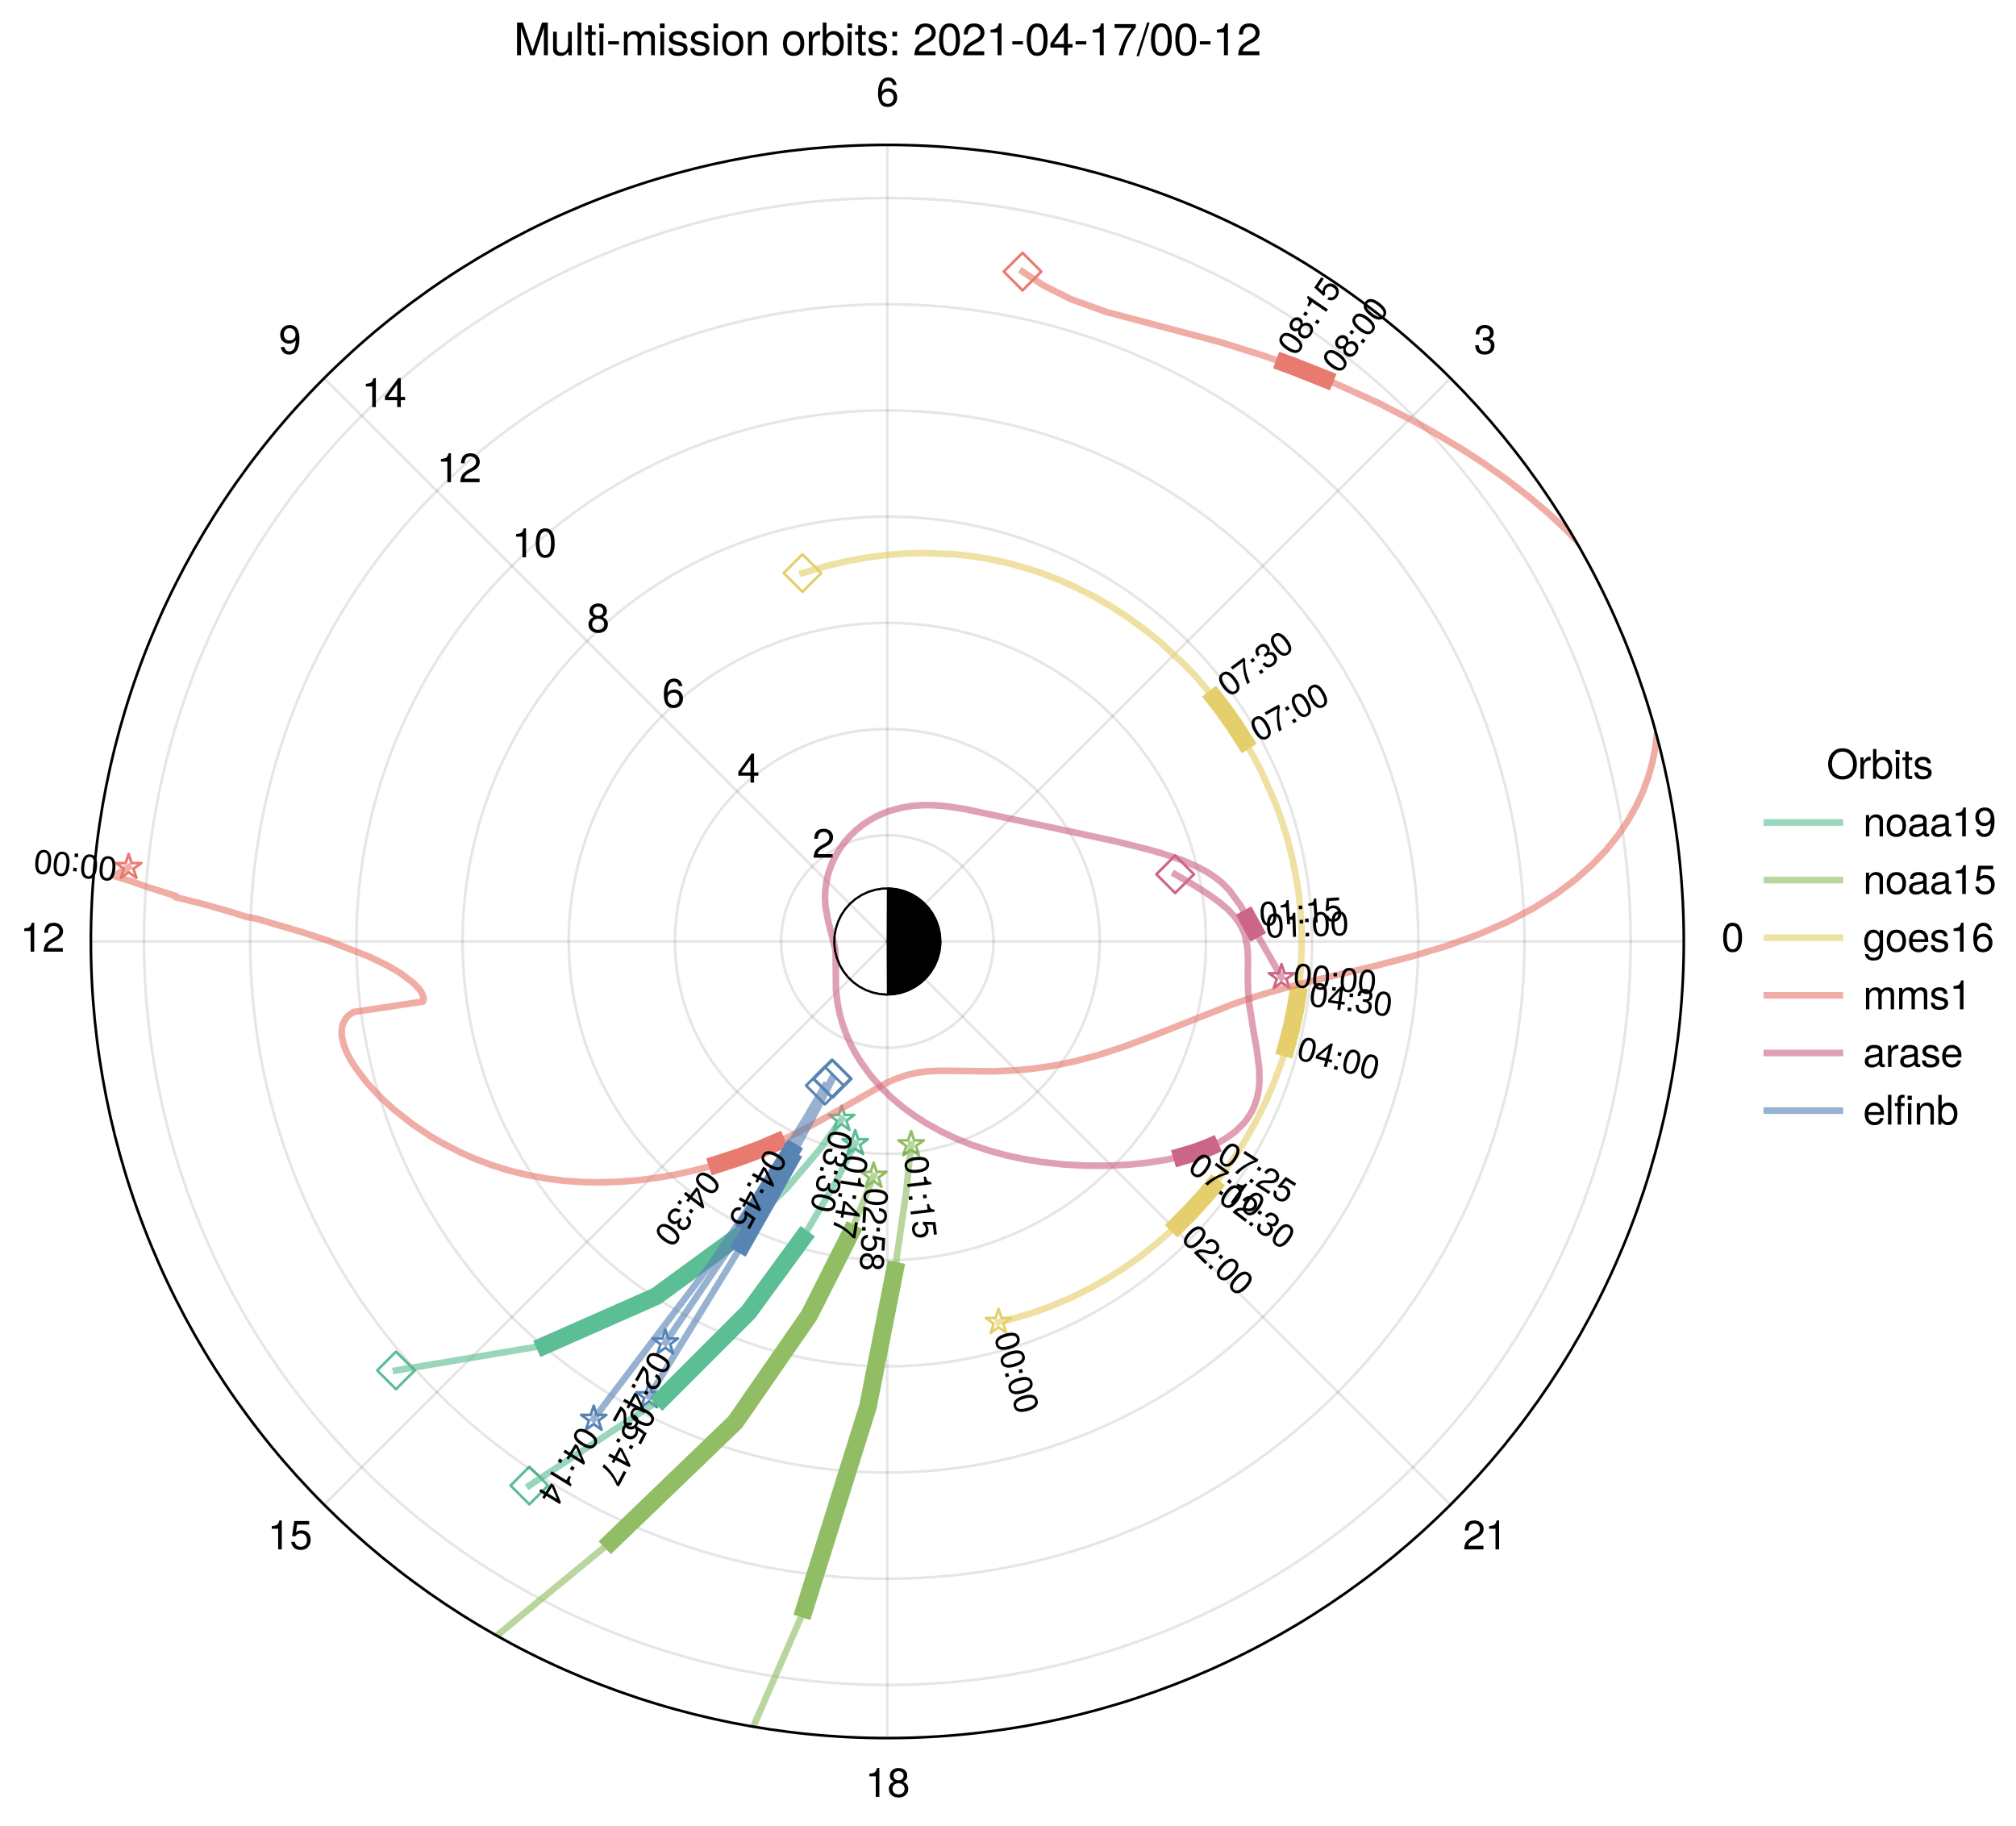 <?xml version="1.0" encoding="utf-8" standalone="no"?>
<!DOCTYPE svg PUBLIC "-//W3C//DTD SVG 1.1//EN"
  "http://www.w3.org/Graphics/SVG/1.1/DTD/svg11.dtd">
<svg height="412.56pt" version="1.1" viewBox="0 0 455.62 412.56" width="455.62pt" xmlns="http://www.w3.org/2000/svg" xmlns:xlink="http://www.w3.org/1999/xlink">
 <defs>
  <style type="text/css">*{stroke-linecap:butt;stroke-linejoin:round;}</style>
 </defs>
 <g id="figure_1">
  <g id="patch_1">
   <path d="M 0 412.56 
L 455.62 412.56 
L 455.62 0 
L 0 0 
z
" style="fill:#ffffff;"/>
  </g>
  <g id="axes_1">
   <g id="patch_2">
    <path d="M 380.54 212.74 
C 380.54 189.103 375.884 165.695 366.838 143.857 
C 357.793 122.019 344.533 102.175 327.819 85.461 
C 311.105 68.747 291.261 55.487 269.423 46.442 
C 247.585 37.396 224.177 32.74 200.54 32.74 
C 176.903 32.74 153.495 37.396 131.657 46.442 
C 109.819 55.487 89.975 68.747 73.261 85.461 
C 56.547 102.175 43.287 122.019 34.242 143.857 
C 25.196 165.695 20.54 189.103 20.54 212.74 
C 20.54 236.377 25.196 259.785 34.242 281.623 
C 43.287 303.461 56.547 323.305 73.261 340.019 
C 89.975 356.733 109.819 369.993 131.657 379.038 
C 153.495 388.084 176.903 392.74 200.54 392.74 
C 224.177 392.74 247.585 388.084 269.423 379.038 
C 291.261 369.993 311.105 356.733 327.819 340.019 
C 344.533 323.305 357.793 303.461 366.838 281.623 
C 375.884 259.785 380.54 236.377 380.54 212.74 
M 200.54 212.74 
C 200.54 212.74 200.54 212.74 200.54 212.74 
C 200.54 212.74 200.54 212.74 200.54 212.74 
C 200.54 212.74 200.54 212.74 200.54 212.74 
C 200.54 212.74 200.54 212.74 200.54 212.74 
C 200.54 212.74 200.54 212.74 200.54 212.74 
C 200.54 212.74 200.54 212.74 200.54 212.74 
C 200.54 212.74 200.54 212.74 200.54 212.74 
C 200.54 212.74 200.54 212.74 200.54 212.74 
C 200.54 212.74 200.54 212.74 200.54 212.74 
C 200.54 212.74 200.54 212.74 200.54 212.74 
C 200.54 212.74 200.54 212.74 200.54 212.74 
C 200.54 212.74 200.54 212.74 200.54 212.74 
C 200.54 212.74 200.54 212.74 200.54 212.74 
C 200.54 212.74 200.54 212.74 200.54 212.74 
C 200.54 212.74 200.54 212.74 200.54 212.74 
C 200.54 212.74 200.54 212.74 200.54 212.74 
M 380.54 212.74 
z
" style="fill:#ffffff;"/>
   </g>
   <g id="PathCollection_1">
    <defs>
     <path d="M 0 -3 
L -0.674 -0.927 
L -2.853 -0.927 
L -1.09 0.354 
L -1.763 2.427 
L -0 1.146 
L 1.763 2.427 
L 1.09 0.354 
L 2.853 -0.927 
L 0.674 -0.927 
z
" id="mf22b072e2e" style="stroke:#5bbe94;stroke-width:0.6;"/>
    </defs>
    <g clip-path="url(#p6c82ba9484)">
     <use style="fill-opacity:0;stroke:#5bbe94;stroke-width:0.6;" x="193.274" xlink:href="#mf22b072e2e" y="258.36"/>
    </g>
   </g>
   <g id="PathCollection_2">
    <g clip-path="url(#p6c82ba9484)">
     <use style="fill-opacity:0;stroke:#5bbe94;stroke-width:0.6;" x="190.216" xlink:href="#mf22b072e2e" y="252.87"/>
    </g>
   </g>
   <g id="PathCollection_3">
    <defs>
     <path d="M -0 4.243 
L 4.243 0 
L 0 -4.243 
L -4.243 -0 
z
" id="m01d356b20d" style="stroke:#5bbe94;stroke-width:0.6;"/>
    </defs>
    <g clip-path="url(#p6c82ba9484)">
     <use style="fill-opacity:0;stroke:#5bbe94;stroke-width:0.6;" x="119.633" xlink:href="#m01d356b20d" y="335.673"/>
    </g>
   </g>
   <g id="PathCollection_4">
    <g clip-path="url(#p6c82ba9484)">
     <use style="fill-opacity:0;stroke:#5bbe94;stroke-width:0.6;" x="89.49" xlink:href="#m01d356b20d" y="309.67"/>
    </g>
   </g>
   <g id="PathCollection_5">
    <defs>
     <path d="M 0 -3 
L -0.674 -0.927 
L -2.853 -0.927 
L -1.09 0.354 
L -1.763 2.427 
L -0 1.146 
L 1.763 2.427 
L 1.09 0.354 
L 2.853 -0.927 
L 0.674 -0.927 
z
" id="m0b91b68030" style="stroke:#91be64;stroke-width:0.6;"/>
    </defs>
    <g clip-path="url(#p6c82ba9484)">
     <use style="fill-opacity:0;stroke:#91be64;stroke-width:0.6;" x="205.916" xlink:href="#m0b91b68030" y="258.604"/>
    </g>
   </g>
   <g id="PathCollection_6">
    <g clip-path="url(#p6c82ba9484)">
     <use style="fill-opacity:0;stroke:#91be64;stroke-width:0.6;" x="197.453" xlink:href="#m0b91b68030" y="265.732"/>
    </g>
   </g>
   <g id="PathCollection_7">
    <defs>
     <path d="M -0 4.243 
L 4.243 0 
L 0 -4.243 
L -4.243 -0 
z
" id="m30011d7556" style="stroke:#91be64;stroke-width:0.6;"/>
    </defs>
    <g clip-path="url(#p6c82ba9484)">
     <use style="fill-opacity:0;stroke:#91be64;stroke-width:0.6;" x="145.79" xlink:href="#m30011d7556" y="446.286"/>
    </g>
   </g>
   <g id="PathCollection_8">
    <g clip-path="url(#p6c82ba9484)">
     <use style="fill-opacity:0;stroke:#91be64;stroke-width:0.6;" x="76.644" xlink:href="#m30011d7556" y="398.895"/>
    </g>
   </g>
   <g id="PathCollection_9">
    <defs>
     <path d="M 0 -3 
L -0.674 -0.927 
L -2.853 -0.927 
L -1.09 0.354 
L -1.763 2.427 
L -0 1.146 
L 1.763 2.427 
L 1.09 0.354 
L 2.853 -0.927 
L 0.674 -0.927 
z
" id="ma24fcd0afe" style="stroke:#e5cf6c;stroke-width:0.6;"/>
    </defs>
    <g clip-path="url(#p6c82ba9484)">
     <use style="fill-opacity:0;stroke:#e5cf6c;stroke-width:0.6;" x="225.671" xlink:href="#ma24fcd0afe" y="298.751"/>
    </g>
   </g>
   <g id="PathCollection_10">
    <defs>
     <path d="M -0 4.243 
L 4.243 0 
L 0 -4.243 
L -4.243 -0 
z
" id="m71e14b4550" style="stroke:#e5cf6c;stroke-width:0.6;"/>
    </defs>
    <g clip-path="url(#p6c82ba9484)">
     <use style="fill-opacity:0;stroke:#e5cf6c;stroke-width:0.6;" x="181.358" xlink:href="#m71e14b4550" y="129.493"/>
    </g>
   </g>
   <g id="PathCollection_11">
    <defs>
     <path d="M 0 -3 
L -0.674 -0.927 
L -2.853 -0.927 
L -1.09 0.354 
L -1.763 2.427 
L -0 1.146 
L 1.763 2.427 
L 1.09 0.354 
L 2.853 -0.927 
L 0.674 -0.927 
z
" id="m5be5208d42" style="stroke:#e87b70;stroke-width:0.6;"/>
    </defs>
    <g clip-path="url(#p6c82ba9484)">
     <use style="fill-opacity:0;stroke:#e87b70;stroke-width:0.6;" x="29.077" xlink:href="#m5be5208d42" y="195.953"/>
    </g>
   </g>
   <g id="PathCollection_12">
    <defs>
     <path d="M -0 4.243 
L 4.243 0 
L 0 -4.243 
L -4.243 -0 
z
" id="m9c461bbef6" style="stroke:#e87b70;stroke-width:0.6;"/>
    </defs>
    <g clip-path="url(#p6c82ba9484)">
     <use style="fill-opacity:0;stroke:#e87b70;stroke-width:0.6;" x="231.097" xlink:href="#m9c461bbef6" y="61.375"/>
    </g>
   </g>
   <g id="PathCollection_13">
    <defs>
     <path d="M 0 -3 
L -0.674 -0.927 
L -2.853 -0.927 
L -1.09 0.354 
L -1.763 2.427 
L -0 1.146 
L 1.763 2.427 
L 1.09 0.354 
L 2.853 -0.927 
L 0.674 -0.927 
z
" id="mb186f7fa20" style="stroke:#cc6686;stroke-width:0.6;"/>
    </defs>
    <g clip-path="url(#p6c82ba9484)">
     <use style="fill-opacity:0;stroke:#cc6686;stroke-width:0.6;" x="289.637" xlink:href="#mb186f7fa20" y="220.846"/>
    </g>
   </g>
   <g id="PathCollection_14">
    <defs>
     <path d="M -0 4.243 
L 4.243 0 
L 0 -4.243 
L -4.243 -0 
z
" id="m0e10ec6702" style="stroke:#cc6686;stroke-width:0.6;"/>
    </defs>
    <g clip-path="url(#p6c82ba9484)">
     <use style="fill-opacity:0;stroke:#cc6686;stroke-width:0.6;" x="265.589" xlink:href="#m0e10ec6702" y="197.551"/>
    </g>
   </g>
   <g id="PolyCollection_1">
    <defs>
     <path d="M 212.54 -199.82 
L 200.54 -199.82 
L 200.54 -199.82 
L 200.54 -199.82 
L 200.54 -199.82 
L 200.54 -199.82 
L 200.54 -199.82 
L 200.54 -199.82 
L 200.54 -199.82 
L 200.54 -199.82 
L 200.54 -199.82 
L 200.54 -199.82 
L 200.54 -199.82 
L 200.54 -199.82 
L 200.54 -199.82 
L 200.54 -199.82 
L 200.54 -199.82 
L 200.54 -199.82 
L 200.54 -199.82 
L 200.54 -199.82 
L 200.54 -199.82 
L 200.54 -199.82 
L 200.54 -199.82 
L 200.54 -199.82 
L 200.54 -199.82 
L 200.54 -199.82 
L 200.54 -199.82 
L 200.54 -199.82 
L 200.54 -199.82 
L 200.54 -199.82 
L 200.54 -199.82 
L 200.54 -199.82 
L 200.54 -199.82 
L 200.54 -199.82 
L 200.54 -199.82 
L 200.54 -199.82 
L 200.54 -199.82 
L 200.54 -199.82 
L 200.54 -199.82 
L 200.54 -199.82 
L 200.54 -199.82 
L 200.54 -199.82 
L 200.54 -199.82 
L 200.54 -199.82 
L 200.54 -199.82 
L 200.54 -199.82 
L 200.54 -199.82 
L 200.54 -199.82 
L 200.54 -199.82 
L 200.54 -199.82 
L 200.54 -199.82 
L 200.54 -199.82 
L 200.54 -199.82 
L 200.54 -199.82 
L 200.54 -199.82 
L 200.54 -199.82 
L 200.54 -199.82 
L 200.54 -199.82 
L 200.54 -199.82 
L 200.54 -199.82 
L 200.54 -199.82 
L 200.54 -199.82 
L 200.54 -199.82 
L 200.54 -199.82 
L 200.54 -199.82 
L 200.54 -199.82 
L 200.54 -199.82 
L 200.54 -199.82 
L 200.54 -199.82 
L 200.54 -199.82 
L 200.54 -199.82 
L 200.54 -199.82 
L 200.54 -199.82 
L 200.54 -199.82 
L 200.54 -199.82 
L 200.54 -199.82 
L 200.54 -199.82 
L 200.54 -199.82 
L 200.54 -199.82 
L 200.54 -199.82 
L 200.54 -199.82 
L 200.54 -199.82 
L 200.54 -199.82 
L 200.54 -199.82 
L 200.54 -199.82 
L 200.54 -199.82 
L 200.54 -199.82 
L 200.54 -199.82 
L 200.54 -199.82 
L 200.54 -199.82 
L 200.54 -199.82 
L 200.54 -199.82 
L 200.54 -199.82 
L 200.54 -199.82 
L 200.54 -199.82 
L 200.54 -199.82 
L 200.54 -199.82 
L 200.54 -199.82 
L 200.54 -199.82 
L 200.54 -199.82 
L 200.54 -199.82 
L 200.54 -199.82 
L 200.54 -199.82 
L 200.54 -199.82 
L 200.54 -199.82 
L 200.54 -199.82 
L 200.54 -199.82 
L 200.54 -199.82 
L 200.54 -199.82 
L 200.54 -199.82 
L 200.54 -199.82 
L 200.54 -199.82 
L 200.54 -199.82 
L 200.54 -199.82 
L 200.54 -199.82 
L 200.54 -199.82 
L 200.54 -199.82 
L 200.54 -199.82 
L 200.54 -199.82 
L 200.54 -199.82 
L 200.54 -199.82 
L 200.54 -199.82 
L 200.54 -199.82 
L 200.54 -199.82 
L 200.54 -199.82 
L 200.54 -199.82 
L 200.54 -199.82 
L 200.54 -199.82 
L 200.54 -199.82 
L 200.54 -199.82 
L 200.54 -199.82 
L 200.54 -199.82 
L 200.54 -199.82 
L 200.54 -199.82 
L 200.54 -199.82 
L 200.54 -199.82 
L 200.54 -199.82 
L 200.54 -199.82 
L 200.54 -199.82 
L 200.54 -199.82 
L 200.54 -199.82 
L 200.54 -199.82 
L 200.54 -199.82 
L 200.54 -199.82 
L 200.54 -199.82 
L 200.54 -199.82 
L 200.54 -199.82 
L 200.54 -199.82 
L 200.54 -199.82 
L 200.54 -199.82 
L 200.54 -199.82 
L 200.54 -199.82 
L 200.54 -199.82 
L 200.54 -199.82 
L 200.54 -199.82 
L 200.54 -199.82 
L 200.54 -199.82 
L 200.54 -199.82 
L 200.54 -199.82 
L 200.54 -199.82 
L 200.54 -199.82 
L 200.54 -199.82 
L 200.54 -199.82 
L 200.54 -199.82 
L 200.54 -199.82 
L 200.54 -199.82 
L 200.54 -199.82 
L 200.54 -199.82 
L 200.54 -199.82 
L 200.54 -199.82 
L 200.54 -199.82 
L 200.54 -199.82 
L 200.54 -199.82 
L 200.54 -199.82 
L 200.54 -199.82 
L 200.54 -199.82 
L 200.54 -199.82 
L 200.54 -199.82 
L 200.54 -199.82 
L 200.54 -199.82 
L 200.54 -199.82 
L 200.54 -199.82 
L 200.54 -199.82 
L 200.54 -199.82 
L 200.54 -199.82 
L 200.54 -199.82 
L 200.54 -199.82 
L 200.54 -199.82 
L 200.54 -199.82 
L 200.54 -199.82 
L 200.54 -199.82 
L 200.54 -199.82 
L 200.54 -199.82 
L 200.54 -199.82 
L 200.54 -199.82 
L 200.54 -199.82 
L 200.54 -199.82 
L 200.54 -199.82 
L 200.54 -199.82 
L 200.54 -199.82 
L 200.54 -199.82 
L 200.54 -199.82 
L 200.54 -199.82 
L 200.54 -199.82 
L 200.54 -199.82 
L 200.54 -199.82 
L 200.54 -199.82 
L 200.54 -199.82 
L 200.54 -199.82 
L 200.54 -199.82 
L 200.54 -199.82 
L 200.54 -199.82 
L 200.54 -199.82 
L 200.54 -199.82 
L 200.54 -199.82 
L 200.54 -199.82 
L 200.54 -199.82 
L 200.54 -199.82 
L 200.54 -199.82 
L 200.54 -199.82 
L 200.54 -199.82 
L 200.54 -199.82 
L 200.54 -199.82 
L 200.54 -199.82 
L 200.54 -199.82 
L 200.54 -199.82 
L 200.54 -199.82 
L 200.54 -199.82 
L 200.54 -199.82 
L 200.54 -199.82 
L 200.54 -199.82 
L 200.54 -199.82 
L 200.54 -199.82 
L 200.54 -199.82 
L 200.54 -199.82 
L 200.54 -199.82 
L 200.54 -199.82 
L 200.54 -199.82 
L 200.54 -199.82 
L 200.54 -199.82 
L 200.54 -199.82 
L 200.54 -199.82 
L 200.54 -199.82 
L 200.54 -199.82 
L 200.54 -199.82 
L 200.54 -199.82 
L 200.54 -199.82 
L 200.54 -199.82 
L 200.54 -199.82 
L 200.54 -199.82 
L 200.54 -199.82 
L 200.597 -211.82 
L 200.597 -211.82 
L 200.672 -211.819 
L 200.748 -211.818 
L 200.823 -211.817 
L 200.898 -211.815 
L 200.974 -211.812 
L 201.049 -211.809 
L 201.125 -211.806 
L 201.2 -211.802 
L 201.275 -211.797 
L 201.351 -211.793 
L 201.426 -211.787 
L 201.501 -211.781 
L 201.576 -211.775 
L 201.652 -211.768 
L 201.727 -211.761 
L 201.802 -211.753 
L 201.877 -211.745 
L 201.952 -211.737 
L 202.027 -211.728 
L 202.102 -211.718 
L 202.176 -211.708 
L 202.251 -211.697 
L 202.326 -211.686 
L 202.4 -211.675 
L 202.475 -211.663 
L 202.549 -211.651 
L 202.624 -211.638 
L 202.698 -211.624 
L 202.772 -211.611 
L 202.846 -211.596 
L 202.92 -211.582 
L 202.994 -211.566 
L 203.068 -211.551 
L 203.142 -211.535 
L 203.216 -211.518 
L 203.289 -211.501 
L 203.362 -211.483 
L 203.436 -211.465 
L 203.509 -211.447 
L 203.582 -211.428 
L 203.655 -211.409 
L 203.728 -211.389 
L 203.8 -211.369 
L 203.873 -211.348 
L 203.945 -211.327 
L 204.018 -211.305 
L 204.09 -211.283 
L 204.162 -211.26 
L 204.234 -211.237 
L 204.306 -211.214 
L 204.377 -211.19 
L 204.449 -211.166 
L 204.52 -211.141 
L 204.591 -211.116 
L 204.662 -211.09 
L 204.733 -211.064 
L 204.803 -211.037 
L 204.874 -211.01 
L 204.944 -210.983 
L 205.014 -210.955 
L 205.084 -210.926 
L 205.154 -210.898 
L 205.224 -210.868 
L 205.293 -210.839 
L 205.362 -210.808 
L 205.431 -210.778 
L 205.5 -210.747 
L 205.569 -210.716 
L 205.637 -210.684 
L 205.705 -210.651 
L 205.773 -210.619 
L 205.841 -210.586 
L 205.909 -210.552 
L 205.976 -210.518 
L 206.043 -210.484 
L 206.11 -210.449 
L 206.177 -210.414 
L 206.244 -210.378 
L 206.31 -210.342 
L 206.376 -210.305 
L 206.442 -210.268 
L 206.507 -210.231 
L 206.573 -210.193 
L 206.638 -210.155 
L 206.703 -210.117 
L 206.767 -210.078 
L 206.832 -210.038 
L 206.896 -209.999 
L 206.96 -209.958 
L 207.023 -209.918 
L 207.087 -209.877 
L 207.15 -209.835 
L 207.213 -209.794 
L 207.275 -209.752 
L 207.338 -209.709 
L 207.4 -209.666 
L 207.462 -209.623 
L 207.523 -209.579 
L 207.584 -209.535 
L 207.645 -209.49 
L 207.706 -209.445 
L 207.766 -209.4 
L 207.826 -209.355 
L 207.886 -209.309 
L 207.946 -209.262 
L 208.005 -209.215 
L 208.064 -209.168 
L 208.123 -209.121 
L 208.181 -209.073 
L 208.239 -209.025 
L 208.297 -208.976 
L 208.354 -208.927 
L 208.411 -208.878 
L 208.468 -208.828 
L 208.525 -208.778 
L 208.581 -208.728 
L 208.637 -208.677 
L 208.692 -208.626 
L 208.747 -208.574 
L 208.802 -208.523 
L 208.857 -208.47 
L 208.911 -208.418 
L 208.965 -208.365 
L 209.019 -208.312 
L 209.072 -208.258 
L 209.125 -208.205 
L 209.177 -208.15 
L 209.23 -208.096 
L 209.281 -208.041 
L 209.333 -207.986 
L 209.384 -207.931 
L 209.435 -207.875 
L 209.485 -207.819 
L 209.536 -207.762 
L 209.585 -207.706 
L 209.635 -207.648 
L 209.684 -207.591 
L 209.733 -207.533 
L 209.781 -207.475 
L 209.829 -207.417 
L 209.876 -207.359 
L 209.924 -207.3 
L 209.971 -207.241 
L 210.017 -207.181 
L 210.063 -207.121 
L 210.109 -207.061 
L 210.154 -207.001 
L 210.199 -206.94 
L 210.244 -206.88 
L 210.288 -206.818 
L 210.332 -206.757 
L 210.375 -206.695 
L 210.418 -206.633 
L 210.461 -206.571 
L 210.503 -206.508 
L 210.545 -206.446 
L 210.587 -206.383 
L 210.628 -206.319 
L 210.668 -206.256 
L 210.709 -206.192 
L 210.748 -206.128 
L 210.788 -206.063 
L 210.827 -205.999 
L 210.866 -205.934 
L 210.904 -205.869 
L 210.942 -205.804 
L 210.979 -205.738 
L 211.016 -205.672 
L 211.053 -205.606 
L 211.089 -205.54 
L 211.125 -205.474 
L 211.16 -205.407 
L 211.195 -205.34 
L 211.23 -205.273 
L 211.264 -205.206 
L 211.297 -205.138 
L 211.33 -205.07 
L 211.363 -205.002 
L 211.396 -204.934 
L 211.428 -204.866 
L 211.459 -204.797 
L 211.49 -204.728 
L 211.521 -204.659 
L 211.551 -204.59 
L 211.581 -204.521 
L 211.61 -204.451 
L 211.639 -204.382 
L 211.668 -204.312 
L 211.696 -204.242 
L 211.723 -204.171 
L 211.75 -204.101 
L 211.777 -204.03 
L 211.803 -203.96 
L 211.829 -203.889 
L 211.855 -203.818 
L 211.879 -203.746 
L 211.904 -203.675 
L 211.928 -203.603 
L 211.952 -203.532 
L 211.975 -203.46 
L 211.997 -203.388 
L 212.02 -203.316 
L 212.041 -203.244 
L 212.063 -203.171 
L 212.083 -203.099 
L 212.104 -203.026 
L 212.124 -202.953 
L 212.143 -202.88 
L 212.162 -202.807 
L 212.181 -202.734 
L 212.199 -202.661 
L 212.217 -202.587 
L 212.234 -202.514 
L 212.25 -202.44 
L 212.267 -202.367 
L 212.282 -202.293 
L 212.298 -202.219 
L 212.313 -202.145 
L 212.327 -202.071 
L 212.341 -201.997 
L 212.354 -201.922 
L 212.367 -201.848 
L 212.38 -201.774 
L 212.392 -201.699 
L 212.404 -201.624 
L 212.415 -201.55 
L 212.425 -201.475 
L 212.435 -201.4 
L 212.445 -201.325 
L 212.454 -201.251 
L 212.463 -201.176 
L 212.471 -201.101 
L 212.479 -201.026 
L 212.487 -200.95 
L 212.494 -200.875 
L 212.5 -200.8 
L 212.506 -200.725 
L 212.511 -200.65 
L 212.516 -200.574 
L 212.521 -200.499 
L 212.525 -200.424 
L 212.528 -200.348 
L 212.531 -200.273 
L 212.534 -200.197 
L 212.536 -200.122 
L 212.538 -200.046 
L 212.539 -199.971 
L 212.54 -199.895 
L 212.54 -199.82 
z
" id="m0bbb1f5074" style="stroke:#000000;stroke-width:0.3;"/>
    </defs>
    <g clip-path="url(#p6c82ba9484)">
     <use style="stroke:#000000;stroke-width:0.3;" x="0" xlink:href="#m0bbb1f5074" y="412.56"/>
    </g>
   </g>
   <g id="PolyCollection_2">
    <defs>
     <path d="M 200.597 -187.82 
L 200.54 -199.82 
L 200.54 -199.82 
L 200.54 -199.82 
L 200.54 -199.82 
L 200.54 -199.82 
L 200.54 -199.82 
L 200.54 -199.82 
L 200.54 -199.82 
L 200.54 -199.82 
L 200.54 -199.82 
L 200.54 -199.82 
L 200.54 -199.82 
L 200.54 -199.82 
L 200.54 -199.82 
L 200.54 -199.82 
L 200.54 -199.82 
L 200.54 -199.82 
L 200.54 -199.82 
L 200.54 -199.82 
L 200.54 -199.82 
L 200.54 -199.82 
L 200.54 -199.82 
L 200.54 -199.82 
L 200.54 -199.82 
L 200.54 -199.82 
L 200.54 -199.82 
L 200.54 -199.82 
L 200.54 -199.82 
L 200.54 -199.82 
L 200.54 -199.82 
L 200.54 -199.82 
L 200.54 -199.82 
L 200.54 -199.82 
L 200.54 -199.82 
L 200.54 -199.82 
L 200.54 -199.82 
L 200.54 -199.82 
L 200.54 -199.82 
L 200.54 -199.82 
L 200.54 -199.82 
L 200.54 -199.82 
L 200.54 -199.82 
L 200.54 -199.82 
L 200.54 -199.82 
L 200.54 -199.82 
L 200.54 -199.82 
L 200.54 -199.82 
L 200.54 -199.82 
L 200.54 -199.82 
L 200.54 -199.82 
L 200.54 -199.82 
L 200.54 -199.82 
L 200.54 -199.82 
L 200.54 -199.82 
L 200.54 -199.82 
L 200.54 -199.82 
L 200.54 -199.82 
L 200.54 -199.82 
L 200.54 -199.82 
L 200.54 -199.82 
L 200.54 -199.82 
L 200.54 -199.82 
L 200.54 -199.82 
L 200.54 -199.82 
L 200.54 -199.82 
L 200.54 -199.82 
L 200.54 -199.82 
L 200.54 -199.82 
L 200.54 -199.82 
L 200.54 -199.82 
L 200.54 -199.82 
L 200.54 -199.82 
L 200.54 -199.82 
L 200.54 -199.82 
L 200.54 -199.82 
L 200.54 -199.82 
L 200.54 -199.82 
L 200.54 -199.82 
L 200.54 -199.82 
L 200.54 -199.82 
L 200.54 -199.82 
L 200.54 -199.82 
L 200.54 -199.82 
L 200.54 -199.82 
L 200.54 -199.82 
L 200.54 -199.82 
L 200.54 -199.82 
L 200.54 -199.82 
L 200.54 -199.82 
L 200.54 -199.82 
L 200.54 -199.82 
L 200.54 -199.82 
L 200.54 -199.82 
L 200.54 -199.82 
L 200.54 -199.82 
L 200.54 -199.82 
L 200.54 -199.82 
L 200.54 -199.82 
L 200.54 -199.82 
L 200.54 -199.82 
L 200.54 -199.82 
L 200.54 -199.82 
L 200.54 -199.82 
L 200.54 -199.82 
L 200.54 -199.82 
L 200.54 -199.82 
L 200.54 -199.82 
L 200.54 -199.82 
L 200.54 -199.82 
L 200.54 -199.82 
L 200.54 -199.82 
L 200.54 -199.82 
L 200.54 -199.82 
L 200.54 -199.82 
L 200.54 -199.82 
L 200.54 -199.82 
L 200.54 -199.82 
L 200.54 -199.82 
L 200.54 -199.82 
L 200.54 -199.82 
L 200.54 -199.82 
L 200.54 -199.82 
L 200.54 -199.82 
L 200.54 -199.82 
L 200.54 -199.82 
L 200.54 -199.82 
L 200.54 -199.82 
L 200.54 -199.82 
L 200.54 -199.82 
L 200.54 -199.82 
L 200.54 -199.82 
L 200.54 -199.82 
L 200.54 -199.82 
L 200.54 -199.82 
L 200.54 -199.82 
L 200.54 -199.82 
L 200.54 -199.82 
L 200.54 -199.82 
L 200.54 -199.82 
L 200.54 -199.82 
L 200.54 -199.82 
L 200.54 -199.82 
L 200.54 -199.82 
L 200.54 -199.82 
L 200.54 -199.82 
L 200.54 -199.82 
L 200.54 -199.82 
L 200.54 -199.82 
L 200.54 -199.82 
L 200.54 -199.82 
L 200.54 -199.82 
L 200.54 -199.82 
L 200.54 -199.82 
L 200.54 -199.82 
L 200.54 -199.82 
L 200.54 -199.82 
L 200.54 -199.82 
L 200.54 -199.82 
L 200.54 -199.82 
L 200.54 -199.82 
L 200.54 -199.82 
L 200.54 -199.82 
L 200.54 -199.82 
L 200.54 -199.82 
L 200.54 -199.82 
L 200.54 -199.82 
L 200.54 -199.82 
L 200.54 -199.82 
L 200.54 -199.82 
L 200.54 -199.82 
L 200.54 -199.82 
L 200.54 -199.82 
L 200.54 -199.82 
L 200.54 -199.82 
L 200.54 -199.82 
L 200.54 -199.82 
L 200.54 -199.82 
L 200.54 -199.82 
L 200.54 -199.82 
L 200.54 -199.82 
L 200.54 -199.82 
L 200.54 -199.82 
L 200.54 -199.82 
L 200.54 -199.82 
L 200.54 -199.82 
L 200.54 -199.82 
L 200.54 -199.82 
L 200.54 -199.82 
L 200.54 -199.82 
L 200.54 -199.82 
L 200.54 -199.82 
L 200.54 -199.82 
L 200.54 -199.82 
L 200.54 -199.82 
L 200.54 -199.82 
L 200.54 -199.82 
L 200.54 -199.82 
L 200.54 -199.82 
L 200.54 -199.82 
L 200.54 -199.82 
L 200.54 -199.82 
L 200.54 -199.82 
L 200.54 -199.82 
L 200.54 -199.82 
L 200.54 -199.82 
L 200.54 -199.82 
L 200.54 -199.82 
L 200.54 -199.82 
L 200.54 -199.82 
L 200.54 -199.82 
L 200.54 -199.82 
L 200.54 -199.82 
L 200.54 -199.82 
L 200.54 -199.82 
L 200.54 -199.82 
L 200.54 -199.82 
L 200.54 -199.82 
L 200.54 -199.82 
L 200.54 -199.82 
L 200.54 -199.82 
L 200.54 -199.82 
L 200.54 -199.82 
L 200.54 -199.82 
L 200.54 -199.82 
L 200.54 -199.82 
L 200.54 -199.82 
L 200.54 -199.82 
L 200.54 -199.82 
L 200.54 -199.82 
L 200.54 -199.82 
L 200.54 -199.82 
L 200.54 -199.82 
L 200.54 -199.82 
L 200.54 -199.82 
L 200.54 -199.82 
L 200.54 -199.82 
L 200.54 -199.82 
L 200.54 -199.82 
L 200.54 -199.82 
L 200.54 -199.82 
L 200.54 -199.82 
L 200.54 -199.82 
L 200.54 -199.82 
L 200.54 -199.82 
L 200.54 -199.82 
L 200.54 -199.82 
L 200.54 -199.82 
L 200.54 -199.82 
L 200.54 -199.82 
L 200.54 -199.82 
L 212.54 -199.82 
L 212.54 -199.82 
L 212.54 -199.745 
L 212.539 -199.669 
L 212.538 -199.594 
L 212.536 -199.518 
L 212.534 -199.443 
L 212.531 -199.367 
L 212.528 -199.292 
L 212.525 -199.216 
L 212.521 -199.141 
L 212.516 -199.066 
L 212.511 -198.99 
L 212.506 -198.915 
L 212.5 -198.84 
L 212.494 -198.765 
L 212.487 -198.69 
L 212.479 -198.614 
L 212.471 -198.539 
L 212.463 -198.464 
L 212.454 -198.389 
L 212.445 -198.315 
L 212.435 -198.24 
L 212.425 -198.165 
L 212.415 -198.09 
L 212.404 -198.016 
L 212.392 -197.941 
L 212.38 -197.866 
L 212.367 -197.792 
L 212.354 -197.718 
L 212.341 -197.643 
L 212.327 -197.569 
L 212.313 -197.495 
L 212.298 -197.421 
L 212.282 -197.347 
L 212.267 -197.273 
L 212.25 -197.2 
L 212.234 -197.126 
L 212.217 -197.053 
L 212.199 -196.979 
L 212.181 -196.906 
L 212.162 -196.833 
L 212.143 -196.76 
L 212.124 -196.687 
L 212.104 -196.614 
L 212.083 -196.541 
L 212.063 -196.469 
L 212.041 -196.396 
L 212.02 -196.324 
L 211.997 -196.252 
L 211.975 -196.18 
L 211.952 -196.108 
L 211.928 -196.037 
L 211.904 -195.965 
L 211.879 -195.894 
L 211.855 -195.822 
L 211.829 -195.751 
L 211.803 -195.68 
L 211.777 -195.61 
L 211.75 -195.539 
L 211.723 -195.469 
L 211.696 -195.398 
L 211.668 -195.328 
L 211.639 -195.258 
L 211.61 -195.189 
L 211.581 -195.119 
L 211.551 -195.05 
L 211.521 -194.981 
L 211.49 -194.912 
L 211.459 -194.843 
L 211.428 -194.774 
L 211.396 -194.706 
L 211.363 -194.638 
L 211.33 -194.57 
L 211.297 -194.502 
L 211.264 -194.434 
L 211.23 -194.367 
L 211.195 -194.3 
L 211.16 -194.233 
L 211.125 -194.166 
L 211.089 -194.1 
L 211.053 -194.034 
L 211.016 -193.968 
L 210.979 -193.902 
L 210.942 -193.836 
L 210.904 -193.771 
L 210.866 -193.706 
L 210.827 -193.641 
L 210.788 -193.577 
L 210.748 -193.512 
L 210.709 -193.448 
L 210.668 -193.384 
L 210.628 -193.321 
L 210.587 -193.257 
L 210.545 -193.194 
L 210.503 -193.132 
L 210.461 -193.069 
L 210.418 -193.007 
L 210.375 -192.945 
L 210.332 -192.883 
L 210.288 -192.822 
L 210.244 -192.76 
L 210.199 -192.7 
L 210.154 -192.639 
L 210.109 -192.579 
L 210.063 -192.519 
L 210.017 -192.459 
L 209.971 -192.399 
L 209.924 -192.34 
L 209.876 -192.281 
L 209.829 -192.223 
L 209.781 -192.165 
L 209.733 -192.107 
L 209.684 -192.049 
L 209.635 -191.992 
L 209.585 -191.934 
L 209.536 -191.878 
L 209.485 -191.821 
L 209.435 -191.765 
L 209.384 -191.709 
L 209.333 -191.654 
L 209.281 -191.599 
L 209.23 -191.544 
L 209.177 -191.49 
L 209.125 -191.435 
L 209.072 -191.382 
L 209.019 -191.328 
L 208.965 -191.275 
L 208.911 -191.222 
L 208.857 -191.17 
L 208.802 -191.117 
L 208.747 -191.066 
L 208.692 -191.014 
L 208.637 -190.963 
L 208.581 -190.912 
L 208.525 -190.862 
L 208.468 -190.812 
L 208.411 -190.762 
L 208.354 -190.713 
L 208.297 -190.664 
L 208.239 -190.615 
L 208.181 -190.567 
L 208.123 -190.519 
L 208.064 -190.472 
L 208.005 -190.425 
L 207.946 -190.378 
L 207.886 -190.331 
L 207.826 -190.285 
L 207.766 -190.24 
L 207.706 -190.195 
L 207.645 -190.15 
L 207.584 -190.105 
L 207.523 -190.061 
L 207.462 -190.017 
L 207.4 -189.974 
L 207.338 -189.931 
L 207.275 -189.888 
L 207.213 -189.846 
L 207.15 -189.805 
L 207.087 -189.763 
L 207.023 -189.722 
L 206.96 -189.682 
L 206.896 -189.641 
L 206.832 -189.602 
L 206.767 -189.562 
L 206.703 -189.523 
L 206.638 -189.485 
L 206.573 -189.447 
L 206.507 -189.409 
L 206.442 -189.372 
L 206.376 -189.335 
L 206.31 -189.298 
L 206.244 -189.262 
L 206.177 -189.226 
L 206.11 -189.191 
L 206.043 -189.156 
L 205.976 -189.122 
L 205.909 -189.088 
L 205.841 -189.054 
L 205.773 -189.021 
L 205.705 -188.989 
L 205.637 -188.956 
L 205.569 -188.924 
L 205.5 -188.893 
L 205.431 -188.862 
L 205.362 -188.832 
L 205.293 -188.801 
L 205.224 -188.772 
L 205.154 -188.742 
L 205.084 -188.714 
L 205.014 -188.685 
L 204.944 -188.657 
L 204.874 -188.63 
L 204.803 -188.603 
L 204.733 -188.576 
L 204.662 -188.55 
L 204.591 -188.524 
L 204.52 -188.499 
L 204.449 -188.474 
L 204.377 -188.45 
L 204.306 -188.426 
L 204.234 -188.403 
L 204.162 -188.38 
L 204.09 -188.357 
L 204.018 -188.335 
L 203.945 -188.313 
L 203.873 -188.292 
L 203.8 -188.271 
L 203.728 -188.251 
L 203.655 -188.231 
L 203.582 -188.212 
L 203.509 -188.193 
L 203.436 -188.175 
L 203.362 -188.157 
L 203.289 -188.139 
L 203.216 -188.122 
L 203.142 -188.105 
L 203.068 -188.089 
L 202.994 -188.074 
L 202.92 -188.058 
L 202.846 -188.044 
L 202.772 -188.029 
L 202.698 -188.016 
L 202.624 -188.002 
L 202.549 -187.989 
L 202.475 -187.977 
L 202.4 -187.965 
L 202.326 -187.954 
L 202.251 -187.943 
L 202.176 -187.932 
L 202.102 -187.922 
L 202.027 -187.912 
L 201.952 -187.903 
L 201.877 -187.895 
L 201.802 -187.887 
L 201.727 -187.879 
L 201.652 -187.872 
L 201.576 -187.865 
L 201.501 -187.859 
L 201.426 -187.853 
L 201.351 -187.847 
L 201.275 -187.843 
L 201.2 -187.838 
L 201.125 -187.834 
L 201.049 -187.831 
L 200.974 -187.828 
L 200.898 -187.825 
L 200.823 -187.823 
L 200.748 -187.822 
L 200.672 -187.821 
L 200.597 -187.82 
z
" id="m33f156bae2" style="stroke:#000000;stroke-width:0.3;"/>
    </defs>
    <g clip-path="url(#p6c82ba9484)">
     <use style="stroke:#000000;stroke-width:0.3;" x="0" xlink:href="#m33f156bae2" y="412.56"/>
    </g>
   </g>
   <g id="PathCollection_15">
    <defs>
     <path d="M 0 -3 
L -0.674 -0.927 
L -2.853 -0.927 
L -1.09 0.354 
L -1.763 2.427 
L -0 1.146 
L 1.763 2.427 
L 1.09 0.354 
L 2.853 -0.927 
L 0.674 -0.927 
z
" id="m7a482f2c11" style="stroke:#5884b3;stroke-width:0.6;"/>
    </defs>
    <g clip-path="url(#p6c82ba9484)">
     <use style="fill-opacity:0;stroke:#5884b3;stroke-width:0.6;" x="150.366" xlink:href="#m7a482f2c11" y="303.386"/>
    </g>
   </g>
   <g id="PathCollection_16">
    <g clip-path="url(#p6c82ba9484)">
     <use style="fill-opacity:0;stroke:#5884b3;stroke-width:0.6;" x="134.182" xlink:href="#m7a482f2c11" y="320.64"/>
    </g>
   </g>
   <g id="PathCollection_17">
    <g clip-path="url(#p6c82ba9484)">
     <use style="fill-opacity:0;stroke:#5884b3;stroke-width:0.6;" x="146.684" xlink:href="#m7a482f2c11" y="315.536"/>
    </g>
   </g>
   <g id="PathCollection_18">
    <defs>
     <path d="M -0 4.243 
L 4.243 0 
L 0 -4.243 
L -4.243 -0 
z
" id="me08d4e756e" style="stroke:#5884b3;stroke-width:0.6;"/>
    </defs>
    <g clip-path="url(#p6c82ba9484)">
     <use style="fill-opacity:0;stroke:#5884b3;stroke-width:0.6;" x="187.994" xlink:href="#me08d4e756e" y="243.709"/>
    </g>
   </g>
   <g id="PathCollection_19">
    <g clip-path="url(#p6c82ba9484)">
     <use style="fill-opacity:0;stroke:#5884b3;stroke-width:0.6;" x="186.423" xlink:href="#me08d4e756e" y="245.296"/>
    </g>
   </g>
   <g id="PathCollection_20">
    <g clip-path="url(#p6c82ba9484)">
     <use style="fill-opacity:0;stroke:#5884b3;stroke-width:0.6;" x="188.175" xlink:href="#me08d4e756e" y="243.766"/>
    </g>
   </g>
   <g id="matplotlib.axis_1">
    <g id="xtick_1">
     <g id="line2d_1">
      <path clip-path="url(#p6c82ba9484)" d="M 200.54 212.74 
L 380.54 212.74 
" style="fill:none;stroke:#000000;stroke-linecap:square;stroke-opacity:0.1;stroke-width:0.6;"/>
     </g>
     <g id="text_1">
      <!-- 0 -->
      <g transform="translate(389.038 215.04)scale(0.09 -0.09)">
       <defs>
        <path d="M 3245 2182 
Q 3245 1069 2864 486 
Q 2483 -96 1760 -96 
Q 1030 -96 652 489 
Q 275 1075 275 2220 
Q 275 3366 649 3952 
Q 1024 4538 1760 4538 
Q 3245 4538 3245 2182 
z
M 2669 2234 
Q 2669 4038 1760 4038 
Q 851 4038 851 2214 
Q 851 371 1747 371 
Q 2221 371 2445 822 
Q 2669 1274 2669 2234 
z
" id="TeXGyreHeros-Regular-30" transform="scale(0.016)"/>
       </defs>
       <use xlink:href="#TeXGyreHeros-Regular-30"/>
      </g>
     </g>
    </g>
    <g id="xtick_2">
     <g id="line2d_2">
      <path clip-path="url(#p6c82ba9484)" d="M 200.54 212.74 
L 327.819 85.461 
" style="fill:none;stroke:#000000;stroke-linecap:square;stroke-opacity:0.1;stroke-width:0.6;"/>
     </g>
     <g id="text_2">
      <!-- 3 -->
      <g transform="translate(333.096 79.983)scale(0.09 -0.09)">
       <defs>
        <path d="M 3238 1318 
Q 3238 672 2819 288 
Q 2400 -96 1702 -96 
Q 998 -96 627 262 
Q 256 621 205 1370 
L 768 1370 
Q 800 877 1030 640 
Q 1261 403 1722 403 
Q 2163 403 2412 643 
Q 2662 883 2662 1312 
Q 2662 1696 2422 1904 
Q 2182 2112 1722 2112 
L 1414 2112 
L 1414 2586 
Q 2067 2586 2297 2739 
Q 2528 2893 2528 3270 
Q 2528 3629 2313 3837 
Q 2099 4045 1728 4045 
Q 1293 4045 1081 3808 
Q 870 3571 864 3072 
L 301 3072 
Q 333 4538 1722 4538 
Q 2368 4538 2736 4205 
Q 3104 3872 3104 3290 
Q 3104 2624 2470 2374 
Q 2874 2234 3056 1984 
Q 3238 1734 3238 1318 
z
" id="TeXGyreHeros-Regular-33" transform="scale(0.016)"/>
       </defs>
       <use xlink:href="#TeXGyreHeros-Regular-33"/>
      </g>
     </g>
    </g>
    <g id="xtick_3">
     <g id="line2d_3">
      <path clip-path="url(#p6c82ba9484)" d="M 200.54 212.74 
L 200.54 32.74 
" style="fill:none;stroke:#000000;stroke-linecap:square;stroke-opacity:0.1;stroke-width:0.6;"/>
     </g>
     <g id="text_3">
      <!-- 6 -->
      <g transform="translate(198.038 24.04)scale(0.09 -0.09)">
       <defs>
        <path d="M 3283 1408 
Q 3283 742 2867 323 
Q 2451 -96 1798 -96 
Q 275 -96 275 2067 
Q 275 3258 694 3898 
Q 1114 4538 1901 4538 
Q 2419 4538 2761 4224 
Q 3104 3910 3187 3354 
L 2624 3354 
Q 2554 3680 2355 3859 
Q 2157 4038 1862 4038 
Q 1376 4038 1117 3593 
Q 858 3149 851 2317 
Q 1222 2822 1894 2822 
Q 2509 2822 2896 2432 
Q 3283 2042 3283 1408 
z
M 2707 1363 
Q 2707 1818 2470 2070 
Q 2234 2323 1824 2323 
Q 1402 2323 1142 2070 
Q 883 1818 883 1395 
Q 883 960 1145 681 
Q 1408 403 1805 403 
Q 2195 403 2451 672 
Q 2707 941 2707 1363 
z
" id="TeXGyreHeros-Regular-36" transform="scale(0.016)"/>
       </defs>
       <use xlink:href="#TeXGyreHeros-Regular-36"/>
      </g>
     </g>
    </g>
    <g id="xtick_4">
     <g id="line2d_4">
      <path clip-path="url(#p6c82ba9484)" d="M 200.54 212.74 
L 73.261 85.461 
" style="fill:none;stroke:#000000;stroke-linecap:square;stroke-opacity:0.1;stroke-width:0.6;"/>
     </g>
     <g id="text_4">
      <!-- 9 -->
      <g transform="translate(62.981 79.983)scale(0.09 -0.09)">
       <defs>
        <path d="M 3258 2374 
Q 3258 1190 2838 547 
Q 2419 -96 1626 -96 
Q 1107 -96 764 217 
Q 422 531 339 1088 
L 902 1088 
Q 973 762 1171 582 
Q 1370 403 1664 403 
Q 2150 403 2409 848 
Q 2669 1293 2675 2125 
Q 2253 1619 1638 1619 
Q 1024 1619 633 2009 
Q 243 2400 243 3034 
Q 243 3699 659 4118 
Q 1075 4538 1728 4538 
Q 3258 4538 3258 2374 
z
M 2643 3046 
Q 2643 3482 2380 3763 
Q 2118 4045 1722 4045 
Q 1331 4045 1075 3776 
Q 819 3507 819 3078 
Q 819 2624 1056 2371 
Q 1293 2118 1702 2118 
Q 2118 2118 2380 2374 
Q 2643 2630 2643 3046 
z
" id="TeXGyreHeros-Regular-39" transform="scale(0.016)"/>
       </defs>
       <use xlink:href="#TeXGyreHeros-Regular-39"/>
      </g>
     </g>
    </g>
    <g id="xtick_5">
     <g id="line2d_5">
      <path clip-path="url(#p6c82ba9484)" d="M 200.54 212.74 
L 20.54 212.74 
" style="fill:none;stroke:#000000;stroke-linecap:square;stroke-opacity:0.1;stroke-width:0.6;"/>
     </g>
     <g id="text_5">
      <!-- 12 -->
      <g transform="translate(4.537 215.04)scale(0.09 -0.09)">
       <defs>
        <path d="M 2221 0 
L 1658 0 
L 1658 3232 
L 653 3232 
L 653 3635 
Q 1306 3718 1504 3865 
Q 1702 4013 1850 4538 
L 2221 4538 
L 2221 0 
z
" id="TeXGyreHeros-Regular-31" transform="scale(0.016)"/>
        <path d="M 3270 3206 
Q 3270 2349 2310 1837 
L 1670 1491 
Q 1254 1248 1075 1043 
Q 896 838 851 557 
L 3238 557 
L 3238 0 
L 218 0 
Q 256 749 518 1155 
Q 781 1562 1491 1965 
L 2080 2298 
Q 2694 2650 2694 3194 
Q 2694 3558 2438 3801 
Q 2182 4045 1798 4045 
Q 1370 4045 1142 3785 
Q 915 3526 883 2963 
L 320 2963 
Q 365 4538 1818 4538 
Q 2458 4538 2864 4160 
Q 3270 3782 3270 3206 
z
" id="TeXGyreHeros-Regular-32" transform="scale(0.016)"/>
       </defs>
       <use xlink:href="#TeXGyreHeros-Regular-31"/>
       <use x="55.6" xlink:href="#TeXGyreHeros-Regular-32"/>
      </g>
     </g>
    </g>
    <g id="xtick_6">
     <g id="line2d_6">
      <path clip-path="url(#p6c82ba9484)" d="M 200.54 212.74 
L 73.261 340.019 
" style="fill:none;stroke:#000000;stroke-linecap:square;stroke-opacity:0.1;stroke-width:0.6;"/>
     </g>
     <g id="text_6">
      <!-- 15 -->
      <g transform="translate(60.479 350.097)scale(0.09 -0.09)">
       <defs>
        <path d="M 3283 1504 
Q 3283 787 2851 345 
Q 2419 -96 1728 -96 
Q 1107 -96 732 205 
Q 358 506 224 1165 
L 787 1165 
Q 986 403 1715 403 
Q 2182 403 2444 672 
Q 2707 941 2707 1427 
Q 2707 1926 2441 2208 
Q 2176 2490 1715 2490 
Q 1453 2490 1267 2397 
Q 1082 2304 883 2067 
L 365 2067 
L 704 4442 
L 3046 4442 
L 3046 3885 
L 1158 3885 
L 979 2714 
Q 1357 2989 1818 2989 
Q 2470 2989 2876 2582 
Q 3283 2176 3283 1504 
z
" id="TeXGyreHeros-Regular-35" transform="scale(0.016)"/>
       </defs>
       <use xlink:href="#TeXGyreHeros-Regular-31"/>
       <use x="55.6" xlink:href="#TeXGyreHeros-Regular-35"/>
      </g>
     </g>
    </g>
    <g id="xtick_7">
     <g id="line2d_7">
      <path clip-path="url(#p6c82ba9484)" d="M 200.54 212.74 
L 200.54 392.74 
" style="fill:none;stroke:#000000;stroke-linecap:square;stroke-opacity:0.1;stroke-width:0.6;"/>
     </g>
     <g id="text_7">
      <!-- 18 -->
      <g transform="translate(195.537 406.04)scale(0.09 -0.09)">
       <defs>
        <path d="M 3283 1280 
Q 3283 666 2857 285 
Q 2432 -96 1760 -96 
Q 1082 -96 659 285 
Q 237 666 237 1286 
Q 237 2016 1011 2387 
Q 666 2605 531 2809 
Q 397 3014 397 3328 
Q 397 3859 777 4198 
Q 1158 4538 1760 4538 
Q 2362 4538 2742 4198 
Q 3123 3859 3123 3328 
Q 3123 3008 2988 2803 
Q 2854 2598 2502 2387 
Q 3283 2016 3283 1280 
z
M 2547 3315 
Q 2547 3648 2332 3843 
Q 2118 4038 1760 4038 
Q 1402 4038 1187 3843 
Q 973 3648 973 3322 
Q 973 3002 1187 2806 
Q 1402 2611 1760 2611 
Q 2112 2611 2329 2803 
Q 2547 2995 2547 3315 
z
M 2707 1274 
Q 2707 1670 2448 1904 
Q 2189 2138 1760 2138 
Q 1331 2138 1072 1904 
Q 813 1670 813 1273 
Q 813 877 1072 640 
Q 1331 403 1747 403 
Q 2182 403 2444 636 
Q 2707 870 2707 1274 
z
" id="TeXGyreHeros-Regular-38" transform="scale(0.016)"/>
       </defs>
       <use xlink:href="#TeXGyreHeros-Regular-31"/>
       <use x="55.6" xlink:href="#TeXGyreHeros-Regular-38"/>
      </g>
     </g>
    </g>
    <g id="xtick_8">
     <g id="line2d_8">
      <path clip-path="url(#p6c82ba9484)" d="M 200.54 212.74 
L 327.819 340.019 
" style="fill:none;stroke:#000000;stroke-linecap:square;stroke-opacity:0.1;stroke-width:0.6;"/>
     </g>
     <g id="text_8">
      <!-- 21 -->
      <g transform="translate(330.594 350.097)scale(0.09 -0.09)">
       <use xlink:href="#TeXGyreHeros-Regular-32"/>
       <use x="55.6" xlink:href="#TeXGyreHeros-Regular-31"/>
      </g>
     </g>
    </g>
    <g id="xtick_9"/>
    <g id="xtick_10"/>
    <g id="xtick_11"/>
    <g id="xtick_12"/>
    <g id="xtick_13"/>
    <g id="xtick_14"/>
    <g id="xtick_15"/>
    <g id="xtick_16"/>
    <g id="xtick_17"/>
    <g id="xtick_18"/>
    <g id="xtick_19"/>
    <g id="xtick_20"/>
    <g id="xtick_21"/>
    <g id="xtick_22"/>
    <g id="xtick_23"/>
    <g id="xtick_24"/>
    <g id="xtick_25"/>
    <g id="xtick_26"/>
    <g id="xtick_27"/>
    <g id="xtick_28"/>
    <g id="xtick_29"/>
    <g id="xtick_30"/>
    <g id="xtick_31"/>
    <g id="xtick_32"/>
    <g id="xtick_33"/>
   </g>
   <g id="matplotlib.axis_2">
    <g id="ytick_1">
     <g id="line2d_9">
      <path clip-path="url(#p6c82ba9484)" d="M 224.54 212.74 
C 224.54 209.588 223.919 206.467 222.713 203.556 
C 221.507 200.644 219.739 197.998 217.511 195.769 
C 215.282 193.541 212.636 191.773 209.724 190.567 
C 206.813 189.361 203.692 188.74 200.54 188.74 
C 197.388 188.74 194.267 189.361 191.356 190.567 
C 188.444 191.773 185.798 193.541 183.569 195.769 
C 181.341 197.998 179.573 200.644 178.367 203.556 
C 177.161 206.467 176.54 209.588 176.54 212.74 
C 176.54 215.892 177.161 219.013 178.367 221.924 
C 179.573 224.836 181.341 227.482 183.569 229.711 
C 185.798 231.939 188.444 233.707 191.356 234.913 
C 194.267 236.119 197.388 236.74 200.54 236.74 
C 203.692 236.74 206.813 236.119 209.724 234.913 
C 212.636 233.707 215.282 231.939 217.511 229.711 
C 219.739 227.482 221.507 224.836 222.713 221.924 
C 223.919 219.013 224.54 215.892 224.54 212.74 
" style="fill:none;stroke:#000000;stroke-linecap:square;stroke-opacity:0.1;stroke-width:0.6;"/>
     </g>
     <g id="text_9">
      <!-- 2 -->
      <g transform="translate(183.569 193.808)scale(0.09 -0.09)">
       <use xlink:href="#TeXGyreHeros-Regular-32"/>
      </g>
     </g>
    </g>
    <g id="ytick_2">
     <g id="line2d_10">
      <path clip-path="url(#p6c82ba9484)" d="M 248.54 212.74 
C 248.54 206.437 247.298 200.195 244.886 194.371 
C 242.474 188.548 238.938 183.256 234.481 178.799 
C 230.024 174.342 224.732 170.806 218.909 168.394 
C 213.085 165.982 206.843 164.74 200.54 164.74 
C 194.237 164.74 187.995 165.982 182.171 168.394 
C 176.348 170.806 171.056 174.342 166.599 178.799 
C 162.142 183.256 158.606 188.548 156.194 194.371 
C 153.782 200.195 152.54 206.437 152.54 212.74 
C 152.54 219.043 153.782 225.285 156.194 231.109 
C 158.606 236.932 162.142 242.224 166.599 246.681 
C 171.056 251.138 176.348 254.674 182.171 257.086 
C 187.995 259.498 194.237 260.74 200.54 260.74 
C 206.843 260.74 213.085 259.498 218.909 257.086 
C 224.732 254.674 230.024 251.138 234.481 246.681 
C 238.938 242.224 242.474 236.932 244.886 231.109 
C 247.298 225.285 248.54 219.043 248.54 212.74 
" style="fill:none;stroke:#000000;stroke-linecap:square;stroke-opacity:0.1;stroke-width:0.6;"/>
     </g>
     <g id="text_10">
      <!-- 4 -->
      <g transform="translate(166.599 176.837)scale(0.09 -0.09)">
       <defs>
        <path d="M 3328 1088 
L 2656 1088 
L 2656 0 
L 2093 0 
L 2093 1088 
L 179 1088 
L 179 1683 
L 2240 4538 
L 2656 4538 
L 2656 1594 
L 3328 1594 
L 3328 1088 
z
M 2093 1594 
L 2093 3578 
L 672 1594 
L 2093 1594 
z
" id="TeXGyreHeros-Regular-34" transform="scale(0.016)"/>
       </defs>
       <use xlink:href="#TeXGyreHeros-Regular-34"/>
      </g>
     </g>
    </g>
    <g id="ytick_3">
     <g id="line2d_11">
      <path clip-path="url(#p6c82ba9484)" d="M 272.54 212.74 
C 272.54 203.285 270.678 193.922 267.059 185.187 
C 263.441 176.452 258.137 168.514 251.452 161.828 
C 244.766 155.143 236.828 149.839 228.093 146.221 
C 219.358 142.602 209.995 140.74 200.54 140.74 
C 191.085 140.74 181.722 142.602 172.987 146.221 
C 164.252 149.839 156.314 155.143 149.628 161.828 
C 142.943 168.514 137.639 176.452 134.021 185.187 
C 130.402 193.922 128.54 203.285 128.54 212.74 
C 128.54 222.195 130.402 231.558 134.021 240.293 
C 137.639 249.028 142.943 256.966 149.628 263.652 
C 156.314 270.337 164.252 275.641 172.987 279.259 
C 181.722 282.878 191.085 284.74 200.54 284.74 
C 209.995 284.74 219.358 282.878 228.093 279.259 
C 236.828 275.641 244.766 270.337 251.452 263.652 
C 258.137 256.966 263.441 249.028 267.059 240.293 
C 270.678 231.558 272.54 222.195 272.54 212.74 
" style="fill:none;stroke:#000000;stroke-linecap:square;stroke-opacity:0.1;stroke-width:0.6;"/>
     </g>
     <g id="text_11">
      <!-- 6 -->
      <g transform="translate(149.628 159.867)scale(0.09 -0.09)">
       <use xlink:href="#TeXGyreHeros-Regular-36"/>
      </g>
     </g>
    </g>
    <g id="ytick_4">
     <g id="line2d_12">
      <path clip-path="url(#p6c82ba9484)" d="M 296.54 212.74 
C 296.54 200.133 294.057 187.649 289.232 176.002 
C 284.408 164.355 277.336 153.772 268.422 144.858 
C 259.508 135.944 248.925 128.872 237.278 124.048 
C 225.631 119.223 213.147 116.74 200.54 116.74 
C 187.933 116.74 175.449 119.223 163.802 124.048 
C 152.155 128.872 141.572 135.944 132.658 144.858 
C 123.744 153.772 116.672 164.355 111.848 176.002 
C 107.023 187.649 104.54 200.133 104.54 212.74 
C 104.54 225.347 107.023 237.831 111.848 249.478 
C 116.672 261.125 123.744 271.708 132.658 280.622 
C 141.572 289.536 152.155 296.608 163.802 301.432 
C 175.449 306.257 187.933 308.74 200.54 308.74 
C 213.147 308.74 225.631 306.257 237.278 301.432 
C 248.925 296.608 259.508 289.536 268.422 280.622 
C 277.336 271.708 284.408 261.125 289.232 249.478 
C 294.057 237.831 296.54 225.347 296.54 212.74 
" style="fill:none;stroke:#000000;stroke-linecap:square;stroke-opacity:0.1;stroke-width:0.6;"/>
     </g>
     <g id="text_12">
      <!-- 8 -->
      <g transform="translate(132.658 142.896)scale(0.09 -0.09)">
       <use xlink:href="#TeXGyreHeros-Regular-38"/>
      </g>
     </g>
    </g>
    <g id="ytick_5">
     <g id="line2d_13">
      <path clip-path="url(#p6c82ba9484)" d="M 320.54 212.74 
C 320.54 196.982 317.436 181.377 311.406 166.818 
C 305.375 152.259 296.536 139.03 285.393 127.887 
C 274.25 116.744 261.021 107.905 246.462 101.874 
C 231.903 95.844 216.298 92.74 200.54 92.74 
C 184.782 92.74 169.177 95.844 154.618 101.874 
C 140.059 107.905 126.83 116.744 115.687 127.887 
C 104.544 139.03 95.705 152.259 89.674 166.818 
C 83.644 181.377 80.54 196.982 80.54 212.74 
C 80.54 228.498 83.644 244.103 89.674 258.662 
C 95.705 273.221 104.544 286.45 115.687 297.593 
C 126.83 308.736 140.059 317.575 154.618 323.606 
C 169.177 329.636 184.782 332.74 200.54 332.74 
C 216.298 332.74 231.903 329.636 246.462 323.606 
C 261.021 317.575 274.25 308.736 285.393 297.593 
C 296.536 286.45 305.375 273.221 311.406 258.662 
C 317.436 244.103 320.54 228.498 320.54 212.74 
" style="fill:none;stroke:#000000;stroke-linecap:square;stroke-opacity:0.1;stroke-width:0.6;"/>
     </g>
     <g id="text_13">
      <!-- 10 -->
      <g transform="translate(115.687 125.925)scale(0.09 -0.09)">
       <use xlink:href="#TeXGyreHeros-Regular-31"/>
       <use x="55.6" xlink:href="#TeXGyreHeros-Regular-30"/>
      </g>
     </g>
    </g>
    <g id="ytick_6">
     <g id="line2d_14">
      <path clip-path="url(#p6c82ba9484)" d="M 344.54 212.74 
C 344.54 193.83 340.815 175.104 333.579 157.634 
C 326.342 140.163 315.735 124.288 302.363 110.917 
C 288.992 97.545 273.117 86.938 255.646 79.701 
C 238.176 72.465 219.45 68.74 200.54 68.74 
C 181.63 68.74 162.904 72.465 145.434 79.701 
C 127.963 86.938 112.088 97.545 98.717 110.917 
C 85.345 124.288 74.738 140.163 67.501 157.634 
C 60.265 175.104 56.54 193.83 56.54 212.74 
C 56.54 231.65 60.265 250.376 67.501 267.846 
C 74.738 285.317 85.345 301.192 98.717 314.563 
C 112.088 327.935 127.963 338.542 145.434 345.779 
C 162.904 353.015 181.63 356.74 200.54 356.74 
C 219.45 356.74 238.176 353.015 255.646 345.779 
C 273.117 338.542 288.992 327.935 302.363 314.563 
C 315.735 301.192 326.342 285.317 333.579 267.846 
C 340.815 250.376 344.54 231.65 344.54 212.74 
" style="fill:none;stroke:#000000;stroke-linecap:square;stroke-opacity:0.1;stroke-width:0.6;"/>
     </g>
     <g id="text_14">
      <!-- 12 -->
      <g transform="translate(98.717 108.955)scale(0.09 -0.09)">
       <use xlink:href="#TeXGyreHeros-Regular-31"/>
       <use x="55.6" xlink:href="#TeXGyreHeros-Regular-32"/>
      </g>
     </g>
    </g>
    <g id="ytick_7">
     <g id="line2d_15">
      <path clip-path="url(#p6c82ba9484)" d="M 368.54 212.74 
C 368.54 190.678 364.194 168.831 355.752 148.449 
C 347.309 128.067 334.934 109.546 319.334 93.946 
C 303.734 78.346 285.213 65.971 264.831 57.528 
C 244.449 49.086 222.602 44.74 200.54 44.74 
C 178.478 44.74 156.631 49.086 136.249 57.528 
C 115.867 65.971 97.346 78.346 81.746 93.946 
C 66.146 109.546 53.771 128.067 45.328 148.449 
C 36.886 168.831 32.54 190.678 32.54 212.74 
C 32.54 234.802 36.886 256.649 45.328 277.031 
C 53.771 297.413 66.146 315.934 81.746 331.534 
C 97.346 347.134 115.867 359.509 136.249 367.952 
C 156.631 376.394 178.478 380.74 200.54 380.74 
C 222.602 380.74 244.449 376.394 264.831 367.952 
C 285.213 359.509 303.734 347.134 319.334 331.534 
C 334.934 315.934 347.309 297.413 355.752 277.031 
C 364.194 256.649 368.54 234.802 368.54 212.74 
" style="fill:none;stroke:#000000;stroke-linecap:square;stroke-opacity:0.1;stroke-width:0.6;"/>
     </g>
     <g id="text_15">
      <!-- 14 -->
      <g transform="translate(81.746 91.984)scale(0.09 -0.09)">
       <use xlink:href="#TeXGyreHeros-Regular-31"/>
       <use x="55.6" xlink:href="#TeXGyreHeros-Regular-34"/>
      </g>
     </g>
    </g>
    <g id="ytick_8"/>
    <g id="ytick_9"/>
    <g id="ytick_10"/>
    <g id="ytick_11"/>
    <g id="ytick_12"/>
    <g id="ytick_13"/>
    <g id="ytick_14"/>
    <g id="ytick_15"/>
    <g id="ytick_16"/>
    <g id="ytick_17"/>
    <g id="ytick_18"/>
    <g id="ytick_19"/>
    <g id="ytick_20"/>
    <g id="ytick_21"/>
    <g id="ytick_22"/>
    <g id="ytick_23"/>
    <g id="ytick_24"/>
    <g id="ytick_25"/>
    <g id="ytick_26"/>
    <g id="ytick_27"/>
    <g id="ytick_28"/>
    <g id="ytick_29"/>
    <g id="ytick_30"/>
   </g>
   <g id="line2d_16">
    <path clip-path="url(#p6c82ba9484)" d="M 193.274 258.36 
L 188.733 267.408 
L 181.368 279.815 
L 169.145 296.521 
L 149.683 315.966 
L 119.633 335.673 
M 190.216 252.87 
L 185.325 259.64 
L 177.86 268.447 
L 166.163 279.835 
L 148.264 292.919 
L 123.151 304.006 
L 89.49 309.67 
L 89.49 309.67 
" style="fill:none;stroke:#5bbe94;stroke-linecap:square;stroke-opacity:0.618;stroke-width:1.5;"/>
   </g>
   <g id="line2d_17">
    <path clip-path="url(#p6c82ba9484)" d="M 181.368 279.815 
L 169.145 296.521 
L 149.683 315.966 
M 166.163 279.835 
L 148.264 292.919 
L 123.151 304.006 
L 123.151 304.006 
" style="fill:none;stroke:#5bbe94;stroke-linecap:square;stroke-width:4;"/>
   </g>
   <g id="line2d_18">
    <path clip-path="url(#p6c82ba9484)" d="M 205.916 258.604 
L 204.766 269.614 
L 202.216 287.148 
L 196.163 317.82 
L 181.839 363.557 
L 160.05 413.56 
M 197.453 265.732 
L 192.266 278.608 
L 182.871 297.219 
L 166.182 321.337 
L 138.118 348.35 
L 76.644 398.895 
L 76.644 398.895 
" style="fill:none;stroke:#91be64;stroke-linecap:square;stroke-opacity:0.618;stroke-width:1.5;"/>
   </g>
   <g id="line2d_19">
    <path clip-path="url(#p6c82ba9484)" d="M 202.216 287.148 
L 196.163 317.82 
L 181.839 363.557 
M 192.266 278.608 
L 182.871 297.219 
L 166.182 321.337 
L 138.118 348.35 
L 138.118 348.35 
" style="fill:none;stroke:#91be64;stroke-linecap:square;stroke-width:4;"/>
   </g>
   <g id="line2d_20">
    <path clip-path="url(#p6c82ba9484)" d="M 225.671 298.751 
L 229.777 297.737 
L 233.829 296.496 
L 237.815 295.036 
L 242.444 293.07 
L 246.258 291.167 
L 249.976 289.068 
L 254.254 286.372 
L 257.743 283.883 
L 261.111 281.22 
L 264.952 277.886 
L 268.044 274.882 
L 271.266 271.443 
L 273.823 268.452 
L 276.48 265.024 
L 279.434 260.821 
L 281.741 257.125 
L 283.869 253.314 
L 286.179 248.689 
L 287.906 244.66 
L 289.582 240.172 
L 290.789 236.36 
L 291.907 232.1 
L 292.805 227.783 
L 293.487 223.423 
L 293.92 219.431 
L 294.163 215.019 
L 294.172 210.6 
L 293.947 206.188 
L 293.488 201.795 
L 292.857 197.833 
L 291.973 193.514 
L 290.871 189.251 
L 289.553 185.055 
L 288.164 181.313 
L 285.1 174.397 
L 283.068 170.529 
L 280.641 166.438 
L 278.253 162.802 
L 275.927 159.613 
L 270.649 153.255 
L 267.94 150.414 
L 261.904 144.837 
L 258.552 142.151 
L 254.437 139.195 
L 250.842 136.876 
L 247.137 134.748 
L 242.983 132.651 
L 239.092 130.923 
L 235.122 129.406 
L 231.445 128.234 
L 227.358 127.125 
L 223.224 126.243 
L 219.055 125.592 
L 215.246 125.209 
L 208.385 124.967 
L 204.206 125.1 
L 200.052 125.442 
L 195.559 126.04 
L 191.117 126.865 
L 186.738 127.913 
L 181.358 129.493 
L 181.358 129.493 
" style="fill:none;stroke:#e5cf6c;stroke-linecap:square;stroke-opacity:0.618;stroke-width:1.5;"/>
   </g>
   <g id="line2d_21">
    <path clip-path="url(#p6c82ba9484)" d="M 266.092 276.812 
L 269.133 273.751 
L 272.563 269.964 
L 274.071 268.146 
M 290.676 236.744 
L 291.814 232.489 
L 292.733 228.178 
L 293.261 225.012 
M 281.262 167.451 
L 278.921 163.782 
L 276.407 160.24 
L 274.47 157.751 
L 274.47 157.751 
" style="fill:none;stroke:#e5cf6c;stroke-linecap:square;stroke-width:4;"/>
   </g>
   <g id="line2d_22">
    <path clip-path="url(#p6c82ba9484)" d="M 29.077 195.953 
L 27.504 196.788 
L 26.375 197.695 
L 25.616 197.885 
L 29.011 198.933 
L 33.71 200.561 
L 39.813 202.483 
L 39.649 202.722 
L 46.162 204.342 
L 52.338 206.111 
L 55.849 207.223 
L 57.767 207.534 
L 68.341 210.649 
L 74.197 212.57 
L 83.489 216.198 
L 87.573 218.186 
L 90.607 219.962 
L 93.577 222.245 
L 94.7 223.434 
L 95.239 224.172 
L 95.674 225.203 
L 95.733 225.746 
L 95.578 226.325 
L 79.865 228.684 
L 78.695 229.503 
L 78.059 230.269 
L 77.47 231.396 
L 77.244 232.499 
L 77.22 233.969 
L 77.532 235.427 
L 77.708 236.169 
L 78.451 238.009 
L 79.447 239.857 
L 80.412 241.339 
L 82.973 244.707 
L 86.127 248.083 
L 88.998 250.689 
L 93.186 253.995 
L 97.443 256.832 
L 99.781 258.191 
L 104.196 260.454 
L 106.9 261.669 
L 111.263 263.327 
L 115.182 264.528 
L 119.348 265.542 
L 123.751 266.341 
L 127.438 266.805 
L 131.284 267.077 
L 135.224 267.184 
L 140.325 267.014 
L 144.467 266.669 
L 148.662 266.109 
L 152.85 265.37 
L 157.015 264.445 
L 161.11 263.364 
L 166.11 261.791 
L 169.964 260.402 
L 173.668 258.918 
L 178.913 256.555 
L 183.752 254.101 
L 188.861 251.247 
L 200.242 244.749 
L 202.37 243.805 
L 205.054 242.888 
L 207.302 242.384 
L 209.73 242.082 
L 212.429 241.958 
L 216.337 241.984 
L 224.296 242.082 
L 229.226 241.881 
L 233.389 241.502 
L 237.941 240.839 
L 242.874 239.824 
L 248.195 238.411 
L 253.906 236.55 
L 260.101 234.231 
L 278.337 227.019 
L 281.916 225.782 
L 286.035 224.49 
L 290.837 223.126 
L 296.516 221.666 
L 310.763 218.262 
L 318.783 216.19 
L 326.704 213.823 
L 334.07 211.179 
L 340.695 208.302 
L 346.546 205.243 
L 351.632 202.05 
L 356.027 198.763 
L 359.815 195.415 
L 363.038 192.036 
L 365.757 188.648 
L 368.026 185.273 
L 369.901 181.923 
L 371.411 178.616 
L 372.585 175.361 
L 373.467 172.169 
L 374.084 169.043 
L 374.457 165.993 
L 374.618 163.022 
L 374.563 160.139 
L 374.351 157.335 
L 373.974 154.621 
L 373.45 151.996 
L 372.788 149.463 
L 372.027 147.013 
L 371.173 144.648 
L 369.176 140.186 
L 366.938 136.039 
L 364.486 132.209 
L 361.903 128.663 
L 359.224 125.385 
L 356.496 122.351 
L 353.749 119.541 
L 349.633 115.706 
L 345.576 112.274 
L 340.339 108.225 
L 335.326 104.699 
L 330.571 101.599 
L 323.906 97.622 
L 319.797 95.312 
L 311.356 90.975 
L 299.465 85.613 
L 292.125 82.706 
L 285.696 80.419 
L 275.856 77.335 
L 249.992 70.473 
L 242.007 67.592 
L 235.822 64.494 
L 231.097 61.375 
L 231.097 61.375 
" style="fill:none;stroke:#e87b70;stroke-linecap:square;stroke-opacity:0.618;stroke-width:1.5;"/>
   </g>
   <g id="line2d_23">
    <path clip-path="url(#p6c82ba9484)" d="M 162.126 263.063 
L 167.079 261.464 
L 171.832 259.677 
L 175.464 258.139 
M 299.465 85.613 
L 292.125 82.706 
L 290.286 82.032 
L 290.286 82.032 
" style="fill:none;stroke:#e87b70;stroke-linecap:square;stroke-width:4;"/>
   </g>
   <g id="line2d_24">
    <path clip-path="url(#p6c82ba9484)" d="M 289.637 220.846 
L 281.726 207 
L 280.228 204.434 
L 277.85 201.177 
L 276.177 199.492 
L 274.532 198.185 
L 272.861 197.082 
L 270.946 196.031 
L 267.168 194.363 
L 263.164 193.013 
L 259.297 191.891 
L 252.394 190.167 
L 239.47 187.371 
L 226.551 184.625 
L 218.099 182.824 
L 213.901 182.185 
L 210.952 181.95 
L 208.76 181.925 
L 206.363 182.084 
L 203.756 182.497 
L 200.955 183.264 
L 199.495 183.821 
L 198.012 184.51 
L 196.519 185.342 
L 195.036 186.327 
L 193.586 187.476 
L 192.197 188.792 
L 190.899 190.268 
L 189.723 191.897 
L 188.695 193.65 
L 187.848 195.509 
L 187.194 197.428 
L 186.749 199.374 
L 186.509 201.299 
L 186.462 203.162 
L 186.578 204.922 
L 187.145 208.036 
L 188.763 214.411 
L 188.867 216.122 
L 188.932 223.686 
L 189.324 226.93 
L 189.786 229.162 
L 190.423 231.411 
L 191.23 233.647 
L 192.199 235.846 
L 193.322 237.975 
L 194.578 240.024 
L 196.675 242.919 
L 198.975 245.569 
L 201.421 247.966 
L 203.966 250.121 
L 206.569 252.036 
L 209.201 253.733 
L 212.71 255.684 
L 216.187 257.324 
L 219.602 258.693 
L 223.761 260.075 
L 227.782 261.151 
L 231.653 261.965 
L 235.383 262.57 
L 240.371 263.122 
L 245.099 263.39 
L 250.202 263.409 
L 255.003 263.173 
L 259.509 262.711 
L 263.712 262.039 
L 267.592 261.159 
L 270.689 260.216 
L 273.496 259.118 
L 275.658 258.058 
L 277.566 256.885 
L 279.249 255.624 
L 281.094 253.797 
L 282.035 252.59 
L 282.943 251.08 
L 283.536 249.787 
L 284.138 247.937 
L 284.49 246.056 
L 284.637 244.44 
L 284.589 241.496 
L 284.029 237.097 
L 283.448 233.908 
L 282.326 226.906 
L 282.108 224.358 
L 282.007 221.021 
L 282.056 217.264 
L 282.029 215.993 
L 281.944 214.278 
L 281.335 211.222 
L 280.689 209.679 
L 279.932 208.36 
L 278.957 207.051 
L 277.566 205.547 
L 275.854 204.086 
L 273.374 202.268 
L 270.047 200.14 
L 265.589 197.551 
L 265.589 197.551 
" style="fill:none;stroke:#cc6686;stroke-linecap:square;stroke-opacity:0.618;stroke-width:1.5;"/>
   </g>
   <g id="line2d_25">
    <path clip-path="url(#p6c82ba9484)" d="M 283.396 210.068 
L 282.01 207.512 
M 267.126 261.281 
L 270.264 260.36 
L 273.114 259.284 
L 273.496 259.118 
L 273.496 259.118 
" style="fill:none;stroke:#cc6686;stroke-linecap:square;stroke-width:4;"/>
   </g>
   <g id="line2d_26">
    <path clip-path="url(#p6c82ba9484)" d="M 212.54 212.74 
L 212.425 211.085 
L 212.083 209.461 
L 211.521 207.901 
L 210.748 206.432 
L 209.781 205.085 
L 208.637 203.883 
L 207.338 202.851 
L 205.909 202.008 
L 204.377 201.37 
L 202.772 200.949 
L 201.125 200.754 
L 199.466 200.788 
L 197.828 201.051 
L 196.241 201.536 
L 194.737 202.236 
L 193.344 203.137 
L 192.088 204.221 
L 190.994 205.469 
L 190.082 206.855 
L 189.37 208.353 
L 188.872 209.936 
L 188.597 211.572 
L 188.55 213.23 
L 188.732 214.88 
L 189.14 216.488 
L 189.766 218.024 
L 190.598 219.46 
L 191.62 220.767 
L 192.812 221.92 
L 194.152 222.899 
L 195.614 223.683 
L 197.171 224.257 
L 198.791 224.612 
L 200.446 224.74 
L 202.102 224.638 
L 203.728 224.309 
L 205.293 223.759 
L 206.767 222.998 
L 208.123 222.041 
L 209.333 220.906 
L 210.375 219.615 
L 211.23 218.193 
L 211.879 216.666 
L 212.313 215.065 
L 212.521 213.419 
L 212.54 212.74 
L 212.54 212.74 
" style="fill:none;stroke:#000000;stroke-linecap:square;stroke-width:0.5;"/>
   </g>
   <g id="line2d_27">
    <path clip-path="url(#p6c82ba9484)" d="M 150.366 303.386 
L 168.837 276.218 
L 178.73 260.165 
L 184.417 250.283 
L 187.994 243.709 
M 134.182 320.64 
L 160.653 285.654 
L 174.474 265.006 
L 181.95 252.952 
L 186.423 245.296 
M 146.684 315.536 
L 167.751 281.237 
L 178.563 262.097 
L 184.519 250.944 
L 188.175 243.766 
L 188.175 243.766 
" style="fill:none;stroke:#5884b3;stroke-linecap:square;stroke-opacity:0.618;stroke-width:1.5;"/>
   </g>
   <g id="line2d_28">
    <path clip-path="url(#p6c82ba9484)" d="M 168.837 276.218 
L 178.73 260.165 
M 167.751 281.237 
L 178.563 262.097 
L 178.563 262.097 
" style="fill:none;stroke:#5884b3;stroke-linecap:square;stroke-width:4;"/>
   </g>
   <g id="patch_3">
    <path d="M 380.54 212.74 
C 380.54 189.103 375.884 165.695 366.838 143.857 
C 357.793 122.019 344.533 102.175 327.819 85.461 
C 311.105 68.747 291.261 55.487 269.423 46.442 
C 247.585 37.396 224.177 32.74 200.54 32.74 
C 176.903 32.74 153.495 37.396 131.657 46.442 
C 109.819 55.487 89.975 68.747 73.261 85.461 
C 56.547 102.175 43.287 122.019 34.242 143.857 
C 25.196 165.695 20.54 189.103 20.54 212.74 
C 20.54 236.377 25.196 259.785 34.242 281.623 
C 43.287 303.461 56.547 323.305 73.261 340.019 
C 89.975 356.733 109.819 369.993 131.657 379.038 
C 153.495 388.084 176.903 392.74 200.54 392.74 
C 224.177 392.74 247.585 388.084 269.423 379.038 
C 291.261 369.993 311.105 356.733 327.819 340.019 
C 344.533 323.305 357.793 303.461 366.838 281.623 
C 375.884 259.785 380.54 236.377 380.54 212.74 
" style="fill:none;stroke:#000000;stroke-linecap:square;stroke-linejoin:miter;stroke-width:0.6;"/>
   </g>
   <g id="text_16">
    <!-- 01:47 -->
    <g transform="translate(190.969 260.649)rotate(-260.95)scale(0.075 -0.075)">
     <defs>
      <path d="M 1222 0 
L 557 0 
L 557 666 
L 1222 666 
L 1222 0 
z
M 1222 2688 
L 557 2688 
L 557 3354 
L 1222 3354 
L 1222 2688 
z
" id="TeXGyreHeros-Regular-3a" transform="scale(0.016)"/>
      <path d="M 3328 3968 
Q 1862 2227 1485 0 
L 883 0 
Q 1363 2144 2746 3885 
L 294 3885 
L 294 4442 
L 3328 4442 
L 3328 3968 
z
" id="TeXGyreHeros-Regular-37" transform="scale(0.016)"/>
     </defs>
     <use xlink:href="#TeXGyreHeros-Regular-30"/>
     <use x="55.6" xlink:href="#TeXGyreHeros-Regular-31"/>
     <use x="111.2" xlink:href="#TeXGyreHeros-Regular-3a"/>
     <use x="139" xlink:href="#TeXGyreHeros-Regular-34"/>
     <use x="194.6" xlink:href="#TeXGyreHeros-Regular-37"/>
    </g>
   </g>
   <g id="text_17">
    <!-- 03:30 -->
    <g transform="translate(187.708 254.932)rotate(-255.573)scale(0.075 -0.075)">
     <use xlink:href="#TeXGyreHeros-Regular-30"/>
     <use x="55.6" xlink:href="#TeXGyreHeros-Regular-33"/>
     <use x="111.2" xlink:href="#TeXGyreHeros-Regular-3a"/>
     <use x="139" xlink:href="#TeXGyreHeros-Regular-33"/>
     <use x="194.6" xlink:href="#TeXGyreHeros-Regular-30"/>
    </g>
   </g>
   <g id="text_18">
    <!-- 01:15 -->
    <g transform="translate(204.319 261.431)rotate(-276.686)scale(0.075 -0.075)">
     <use xlink:href="#TeXGyreHeros-Regular-30"/>
     <use x="55.6" xlink:href="#TeXGyreHeros-Regular-31"/>
     <use x="111.2" xlink:href="#TeXGyreHeros-Regular-3a"/>
     <use x="139" xlink:href="#TeXGyreHeros-Regular-31"/>
     <use x="194.6" xlink:href="#TeXGyreHeros-Regular-35"/>
    </g>
   </g>
   <g id="text_19">
    <!-- 02:58 -->
    <g transform="translate(195.388 268.239)rotate(-266.666)scale(0.075 -0.075)">
     <use xlink:href="#TeXGyreHeros-Regular-30"/>
     <use x="55.6" xlink:href="#TeXGyreHeros-Regular-32"/>
     <use x="111.2" xlink:href="#TeXGyreHeros-Regular-3a"/>
     <use x="139" xlink:href="#TeXGyreHeros-Regular-35"/>
     <use x="194.6" xlink:href="#TeXGyreHeros-Regular-38"/>
    </g>
   </g>
   <g id="text_20">
    <!-- 00:00 -->
    <g transform="translate(224.568 301.805)rotate(-286.288)scale(0.075 -0.075)">
     <use xlink:href="#TeXGyreHeros-Regular-30"/>
     <use x="55.6" xlink:href="#TeXGyreHeros-Regular-30"/>
     <use x="111.2" xlink:href="#TeXGyreHeros-Regular-3a"/>
     <use x="139" xlink:href="#TeXGyreHeros-Regular-30"/>
     <use x="194.6" xlink:href="#TeXGyreHeros-Regular-30"/>
    </g>
   </g>
   <g id="text_21">
    <!-- 02:00 -->
    <g transform="translate(266.628 280.015)rotate(-315.654)scale(0.075 -0.075)">
     <use xlink:href="#TeXGyreHeros-Regular-30"/>
     <use x="55.6" xlink:href="#TeXGyreHeros-Regular-32"/>
     <use x="111.2" xlink:href="#TeXGyreHeros-Regular-3a"/>
     <use x="139" xlink:href="#TeXGyreHeros-Regular-30"/>
     <use x="194.6" xlink:href="#TeXGyreHeros-Regular-30"/>
    </g>
   </g>
   <g id="text_22">
    <!-- 02:30 -->
    <g transform="translate(275.013 271.254)rotate(-323.002)scale(0.075 -0.075)">
     <use xlink:href="#TeXGyreHeros-Regular-30"/>
     <use x="55.6" xlink:href="#TeXGyreHeros-Regular-32"/>
     <use x="111.2" xlink:href="#TeXGyreHeros-Regular-3a"/>
     <use x="139" xlink:href="#TeXGyreHeros-Regular-33"/>
     <use x="194.6" xlink:href="#TeXGyreHeros-Regular-30"/>
    </g>
   </g>
   <g id="text_23">
    <!-- 04:00 -->
    <g transform="translate(292.717 239.27)rotate(-345.088)scale(0.075 -0.075)">
     <use xlink:href="#TeXGyreHeros-Regular-30"/>
     <use x="55.6" xlink:href="#TeXGyreHeros-Regular-34"/>
     <use x="111.2" xlink:href="#TeXGyreHeros-Regular-3a"/>
     <use x="139" xlink:href="#TeXGyreHeros-Regular-30"/>
     <use x="194.6" xlink:href="#TeXGyreHeros-Regular-30"/>
    </g>
   </g>
   <g id="text_24">
    <!-- 04:30 -->
    <g transform="translate(295.609 227.256)rotate(-352.46)scale(0.075 -0.075)">
     <use xlink:href="#TeXGyreHeros-Regular-30"/>
     <use x="55.6" xlink:href="#TeXGyreHeros-Regular-34"/>
     <use x="111.2" xlink:href="#TeXGyreHeros-Regular-3a"/>
     <use x="139" xlink:href="#TeXGyreHeros-Regular-33"/>
     <use x="194.6" xlink:href="#TeXGyreHeros-Regular-30"/>
    </g>
   </g>
   <g id="text_25">
    <!-- 07:00 -->
    <g transform="translate(284.487 167.839)rotate(-29.295)scale(0.075 -0.075)">
     <use xlink:href="#TeXGyreHeros-Regular-30"/>
     <use x="55.6" xlink:href="#TeXGyreHeros-Regular-37"/>
     <use x="111.2" xlink:href="#TeXGyreHeros-Regular-3a"/>
     <use x="139" xlink:href="#TeXGyreHeros-Regular-30"/>
     <use x="194.6" xlink:href="#TeXGyreHeros-Regular-30"/>
    </g>
   </g>
   <g id="text_26">
    <!-- 07:30 -->
    <g transform="translate(277.717 157.723)rotate(-36.642)scale(0.075 -0.075)">
     <use xlink:href="#TeXGyreHeros-Regular-30"/>
     <use x="55.6" xlink:href="#TeXGyreHeros-Regular-37"/>
     <use x="111.2" xlink:href="#TeXGyreHeros-Regular-3a"/>
     <use x="139" xlink:href="#TeXGyreHeros-Regular-33"/>
     <use x="194.6" xlink:href="#TeXGyreHeros-Regular-30"/>
    </g>
   </g>
   <g id="text_27">
    <!-- 00:00 -->
    <g transform="translate(26.654 193.791)rotate(-174.408)scale(0.075 -0.075)">
     <use xlink:href="#TeXGyreHeros-Regular-30"/>
     <use x="55.6" xlink:href="#TeXGyreHeros-Regular-30"/>
     <use x="111.2" xlink:href="#TeXGyreHeros-Regular-3a"/>
     <use x="139" xlink:href="#TeXGyreHeros-Regular-30"/>
     <use x="194.6" xlink:href="#TeXGyreHeros-Regular-30"/>
    </g>
   </g>
   <g id="text_28">
    <!-- 04:30 -->
    <g transform="translate(159.012 263.985)rotate(-232.644)scale(0.075 -0.075)">
     <use xlink:href="#TeXGyreHeros-Regular-30"/>
     <use x="55.6" xlink:href="#TeXGyreHeros-Regular-34"/>
     <use x="111.2" xlink:href="#TeXGyreHeros-Regular-3a"/>
     <use x="139" xlink:href="#TeXGyreHeros-Regular-33"/>
     <use x="194.6" xlink:href="#TeXGyreHeros-Regular-30"/>
    </g>
   </g>
   <g id="text_29">
    <!-- 04:45 -->
    <g transform="translate(173.41 259.156)rotate(-241.736)scale(0.075 -0.075)">
     <use xlink:href="#TeXGyreHeros-Regular-30"/>
     <use x="55.6" xlink:href="#TeXGyreHeros-Regular-34"/>
     <use x="111.2" xlink:href="#TeXGyreHeros-Regular-3a"/>
     <use x="139" xlink:href="#TeXGyreHeros-Regular-34"/>
     <use x="194.6" xlink:href="#TeXGyreHeros-Regular-35"/>
    </g>
   </g>
   <g id="text_30">
    <!-- 08:00 -->
    <g transform="translate(302.587 84.72)rotate(-52.112)scale(0.075 -0.075)">
     <use xlink:href="#TeXGyreHeros-Regular-30"/>
     <use x="55.6" xlink:href="#TeXGyreHeros-Regular-38"/>
     <use x="111.2" xlink:href="#TeXGyreHeros-Regular-3a"/>
     <use x="139" xlink:href="#TeXGyreHeros-Regular-30"/>
     <use x="194.6" xlink:href="#TeXGyreHeros-Regular-30"/>
    </g>
   </g>
   <g id="text_31">
    <!-- 08:15 -->
    <g transform="translate(292.747 80.728)rotate(-55.748)scale(0.075 -0.075)">
     <use xlink:href="#TeXGyreHeros-Regular-30"/>
     <use x="55.6" xlink:href="#TeXGyreHeros-Regular-38"/>
     <use x="111.2" xlink:href="#TeXGyreHeros-Regular-3a"/>
     <use x="139" xlink:href="#TeXGyreHeros-Regular-31"/>
     <use x="194.6" xlink:href="#TeXGyreHeros-Regular-35"/>
    </g>
   </g>
   <g id="text_32">
    <!-- 00:00 -->
    <g transform="translate(292.075 222.992)rotate(-354.801)scale(0.075 -0.075)">
     <use xlink:href="#TeXGyreHeros-Regular-30"/>
     <use x="55.6" xlink:href="#TeXGyreHeros-Regular-30"/>
     <use x="111.2" xlink:href="#TeXGyreHeros-Regular-3a"/>
     <use x="139" xlink:href="#TeXGyreHeros-Regular-30"/>
     <use x="194.6" xlink:href="#TeXGyreHeros-Regular-30"/>
    </g>
   </g>
   <g id="text_33">
    <!-- 01:00 -->
    <g transform="translate(286.079 211.898)rotate(-1.847)scale(0.075 -0.075)">
     <use xlink:href="#TeXGyreHeros-Regular-30"/>
     <use x="55.6" xlink:href="#TeXGyreHeros-Regular-31"/>
     <use x="111.2" xlink:href="#TeXGyreHeros-Regular-3a"/>
     <use x="139" xlink:href="#TeXGyreHeros-Regular-30"/>
     <use x="194.6" xlink:href="#TeXGyreHeros-Regular-30"/>
    </g>
   </g>
   <g id="text_34">
    <!-- 01:15 -->
    <g transform="translate(284.75 209.256)rotate(-3.672)scale(0.075 -0.075)">
     <use xlink:href="#TeXGyreHeros-Regular-30"/>
     <use x="55.6" xlink:href="#TeXGyreHeros-Regular-31"/>
     <use x="111.2" xlink:href="#TeXGyreHeros-Regular-3a"/>
     <use x="139" xlink:href="#TeXGyreHeros-Regular-31"/>
     <use x="194.6" xlink:href="#TeXGyreHeros-Regular-35"/>
    </g>
   </g>
   <g id="text_35">
    <!-- 07:10 -->
    <g transform="translate(268.116 264.374)rotate(-323.908)scale(0.075 -0.075)">
     <use xlink:href="#TeXGyreHeros-Regular-30"/>
     <use x="55.6" xlink:href="#TeXGyreHeros-Regular-37"/>
     <use x="111.2" xlink:href="#TeXGyreHeros-Regular-3a"/>
     <use x="139" xlink:href="#TeXGyreHeros-Regular-31"/>
     <use x="194.6" xlink:href="#TeXGyreHeros-Regular-30"/>
    </g>
   </g>
   <g id="text_36">
    <!-- 07:25 -->
    <g transform="translate(274.681 262.141)rotate(-327.556)scale(0.075 -0.075)">
     <use xlink:href="#TeXGyreHeros-Regular-30"/>
     <use x="55.6" xlink:href="#TeXGyreHeros-Regular-37"/>
     <use x="111.2" xlink:href="#TeXGyreHeros-Regular-3a"/>
     <use x="139" xlink:href="#TeXGyreHeros-Regular-32"/>
     <use x="194.6" xlink:href="#TeXGyreHeros-Regular-35"/>
    </g>
   </g>
   <g id="text_37">
    <!-- 02:42 -->
    <g transform="translate(147.42 304.752)rotate(-241.035)scale(0.075 -0.075)">
     <use xlink:href="#TeXGyreHeros-Regular-30"/>
     <use x="55.6" xlink:href="#TeXGyreHeros-Regular-32"/>
     <use x="111.2" xlink:href="#TeXGyreHeros-Regular-3a"/>
     <use x="139" xlink:href="#TeXGyreHeros-Regular-34"/>
     <use x="194.6" xlink:href="#TeXGyreHeros-Regular-32"/>
    </g>
   </g>
   <g id="text_38">
    <!-- 04:14 -->
    <g transform="translate(131.177 321.87)rotate(-238.409)scale(0.075 -0.075)">
     <use xlink:href="#TeXGyreHeros-Regular-30"/>
     <use x="55.6" xlink:href="#TeXGyreHeros-Regular-34"/>
     <use x="111.2" xlink:href="#TeXGyreHeros-Regular-3a"/>
     <use x="139" xlink:href="#TeXGyreHeros-Regular-31"/>
     <use x="194.6" xlink:href="#TeXGyreHeros-Regular-34"/>
    </g>
   </g>
   <g id="text_39">
    <!-- 05:47 -->
    <g transform="translate(143.77 316.969)rotate(-242.349)scale(0.075 -0.075)">
     <use xlink:href="#TeXGyreHeros-Regular-30"/>
     <use x="55.6" xlink:href="#TeXGyreHeros-Regular-35"/>
     <use x="111.2" xlink:href="#TeXGyreHeros-Regular-3a"/>
     <use x="139" xlink:href="#TeXGyreHeros-Regular-34"/>
     <use x="194.6" xlink:href="#TeXGyreHeros-Regular-37"/>
    </g>
   </g>
   <g id="text_40">
    <!-- Multi-mission orbits: 2021-04-17/00-12 -->
    <g transform="translate(116.095 12.478)scale(0.099 -0.099)">
     <defs>
      <path d="M 4870 0 
L 4307 0 
L 4307 3910 
L 2995 0 
L 2368 0 
L 1043 3910 
L 1043 0 
L 480 0 
L 480 4666 
L 1306 4666 
L 2688 602 
L 4045 4666 
L 4870 4666 
L 4870 0 
z
" id="TeXGyreHeros-Regular-4d" transform="scale(0.016)"/>
      <path d="M 3085 0 
L 2605 0 
L 2605 518 
Q 2368 186 2112 45 
Q 1856 -96 1485 -96 
Q 998 -96 707 153 
Q 416 403 416 819 
L 416 3354 
L 947 3354 
L 947 1030 
Q 947 730 1132 550 
Q 1318 371 1638 371 
Q 2054 371 2304 681 
Q 2554 992 2554 1504 
L 2554 3354 
L 3085 3354 
L 3085 0 
z
" id="TeXGyreHeros-Regular-75" transform="scale(0.016)"/>
      <path d="M 966 0 
L 435 0 
L 435 4666 
L 966 4666 
L 966 0 
z
" id="TeXGyreHeros-Regular-6c" transform="scale(0.016)"/>
      <path d="M 1626 0 
Q 1376 -45 1190 -45 
Q 877 -45 710 92 
Q 544 230 544 486 
L 544 2918 
L 90 2918 
L 90 3354 
L 544 3354 
L 544 4275 
L 1075 4275 
L 1075 3354 
L 1626 3354 
L 1626 2918 
L 1075 2918 
L 1075 723 
Q 1075 544 1136 483 
Q 1197 422 1370 422 
Q 1530 422 1626 448 
L 1626 0 
z
" id="TeXGyreHeros-Regular-74" transform="scale(0.016)"/>
      <path d="M 979 0 
L 448 0 
L 448 3354 
L 979 3354 
L 979 0 
z
M 1050 3859 
L 384 3859 
L 384 4525 
L 1050 4525 
L 1050 3859 
z
" id="TeXGyreHeros-Regular-69" transform="scale(0.016)"/>
      <path d="M 1818 1536 
L 294 1536 
L 294 1997 
L 1818 1997 
L 1818 1536 
z
" id="TeXGyreHeros-Regular-2d" transform="scale(0.016)"/>
      <path d="M 4864 0 
L 4333 0 
L 4333 2310 
Q 4333 2630 4173 2806 
Q 4013 2982 3718 2982 
Q 3392 2982 3158 2726 
Q 2925 2470 2925 2106 
L 2925 0 
L 2394 0 
L 2394 2310 
Q 2394 2630 2230 2806 
Q 2067 2982 1773 2982 
Q 1446 2982 1216 2726 
Q 986 2470 986 2106 
L 986 0 
L 454 0 
L 454 3354 
L 941 3354 
L 941 2880 
Q 1158 3181 1398 3315 
Q 1638 3450 1971 3450 
Q 2592 3450 2874 2938 
Q 3110 3219 3340 3334 
Q 3571 3450 3904 3450 
Q 4371 3450 4617 3210 
Q 4864 2970 4864 2515 
L 4864 0 
z
" id="TeXGyreHeros-Regular-6d" transform="scale(0.016)"/>
      <path d="M 2938 941 
Q 2938 461 2563 182 
Q 2189 -96 1555 -96 
Q 896 -96 566 176 
Q 237 448 218 1024 
L 781 1024 
Q 832 659 1024 528 
Q 1216 397 1600 397 
Q 1952 397 2166 531 
Q 2381 666 2381 896 
Q 2381 1075 2262 1171 
Q 2144 1267 1862 1338 
L 1363 1459 
Q 768 1600 534 1814 
Q 301 2029 301 2426 
Q 301 2893 653 3171 
Q 1005 3450 1587 3450 
Q 2170 3450 2483 3181 
Q 2797 2912 2803 2419 
L 2240 2419 
Q 2221 2957 1568 2957 
Q 1242 2957 1050 2819 
Q 858 2682 858 2451 
Q 858 2272 1005 2160 
Q 1152 2048 1478 1971 
L 1990 1850 
Q 2496 1728 2717 1520 
Q 2938 1312 2938 941 
z
" id="TeXGyreHeros-Regular-73" transform="scale(0.016)"/>
      <path d="M 3264 1651 
Q 3264 826 2861 365 
Q 2458 -96 1747 -96 
Q 1030 -96 630 368 
Q 230 832 230 1677 
Q 230 2515 630 2982 
Q 1030 3450 1741 3450 
Q 2470 3450 2867 2982 
Q 3264 2515 3264 1651 
z
M 2707 1658 
Q 2707 2278 2454 2617 
Q 2202 2957 1747 2957 
Q 1299 2957 1043 2617 
Q 787 2278 787 1677 
Q 787 1069 1043 733 
Q 1299 397 1747 397 
Q 2189 397 2448 733 
Q 2707 1069 2707 1658 
z
" id="TeXGyreHeros-Regular-6f" transform="scale(0.016)"/>
      <path d="M 3117 0 
L 2586 0 
L 2586 2323 
Q 2586 2624 2400 2803 
Q 2214 2982 1894 2982 
Q 1485 2982 1232 2672 
Q 979 2362 979 1850 
L 979 0 
L 448 0 
L 448 3354 
L 941 3354 
L 941 2790 
Q 1165 3142 1424 3296 
Q 1683 3450 2054 3450 
Q 2541 3450 2829 3200 
Q 3117 2950 3117 2534 
L 3117 0 
z
" id="TeXGyreHeros-Regular-6e" transform="scale(0.016)"/>
      <path id="TeXGyreHeros-Regular-20" transform="scale(0.016)"/>
      <path d="M 2054 2886 
Q 1453 2880 1216 2605 
Q 979 2330 979 1741 
L 979 0 
L 448 0 
L 448 3354 
L 934 3354 
L 934 2746 
Q 1165 3123 1379 3286 
Q 1594 3450 1850 3450 
Q 1920 3450 2054 3430 
L 2054 2886 
z
" id="TeXGyreHeros-Regular-72" transform="scale(0.016)"/>
      <path d="M 3347 1715 
Q 3347 896 2947 400 
Q 2547 -96 1888 -96 
Q 1203 -96 826 480 
L 826 0 
L 346 0 
L 346 4666 
L 877 4666 
L 877 2899 
Q 1242 3450 1914 3450 
Q 2579 3450 2963 2989 
Q 3347 2528 3347 1715 
z
M 2790 1683 
Q 2790 2246 2521 2598 
Q 2253 2950 1811 2950 
Q 1389 2970 1133 2618 
Q 877 2266 877 1677 
Q 877 1107 1133 755 
Q 1389 403 1811 403 
Q 2246 403 2518 758 
Q 2790 1114 2790 1683 
z
" id="TeXGyreHeros-Regular-62" transform="scale(0.016)"/>
      <path d="M 1818 4666 
L 301 -128 
L -51 -128 
L 1466 4666 
L 1818 4666 
z
" id="TeXGyreHeros-Regular-2f" transform="scale(0.016)"/>
     </defs>
     <use xlink:href="#TeXGyreHeros-Regular-4d"/>
     <use x="83.3" xlink:href="#TeXGyreHeros-Regular-75"/>
     <use x="138.9" xlink:href="#TeXGyreHeros-Regular-6c"/>
     <use x="161.1" xlink:href="#TeXGyreHeros-Regular-74"/>
     <use x="188.9" xlink:href="#TeXGyreHeros-Regular-69"/>
     <use x="211.1" xlink:href="#TeXGyreHeros-Regular-2d"/>
     <use x="244.4" xlink:href="#TeXGyreHeros-Regular-6d"/>
     <use x="327.7" xlink:href="#TeXGyreHeros-Regular-69"/>
     <use x="349.9" xlink:href="#TeXGyreHeros-Regular-73"/>
     <use x="399.9" xlink:href="#TeXGyreHeros-Regular-73"/>
     <use x="449.9" xlink:href="#TeXGyreHeros-Regular-69"/>
     <use x="472.1" xlink:href="#TeXGyreHeros-Regular-6f"/>
     <use x="527.7" xlink:href="#TeXGyreHeros-Regular-6e"/>
     <use x="583.3" xlink:href="#TeXGyreHeros-Regular-20"/>
     <use x="611.1" xlink:href="#TeXGyreHeros-Regular-6f"/>
     <use x="666.7" xlink:href="#TeXGyreHeros-Regular-72"/>
     <use x="700" xlink:href="#TeXGyreHeros-Regular-62"/>
     <use x="755.6" xlink:href="#TeXGyreHeros-Regular-69"/>
     <use x="777.8" xlink:href="#TeXGyreHeros-Regular-74"/>
     <use x="805.6" xlink:href="#TeXGyreHeros-Regular-73"/>
     <use x="855.6" xlink:href="#TeXGyreHeros-Regular-3a"/>
     <use x="883.4" xlink:href="#TeXGyreHeros-Regular-20"/>
     <use x="911.2" xlink:href="#TeXGyreHeros-Regular-32"/>
     <use x="966.8" xlink:href="#TeXGyreHeros-Regular-30"/>
     <use x="1022.4" xlink:href="#TeXGyreHeros-Regular-32"/>
     <use x="1078" xlink:href="#TeXGyreHeros-Regular-31"/>
     <use x="1133.6" xlink:href="#TeXGyreHeros-Regular-2d"/>
     <use x="1166.9" xlink:href="#TeXGyreHeros-Regular-30"/>
     <use x="1222.5" xlink:href="#TeXGyreHeros-Regular-34"/>
     <use x="1278.1" xlink:href="#TeXGyreHeros-Regular-2d"/>
     <use x="1311.4" xlink:href="#TeXGyreHeros-Regular-31"/>
     <use x="1367" xlink:href="#TeXGyreHeros-Regular-37"/>
     <use x="1422.6" xlink:href="#TeXGyreHeros-Regular-2f"/>
     <use x="1450.4" xlink:href="#TeXGyreHeros-Regular-30"/>
     <use x="1506" xlink:href="#TeXGyreHeros-Regular-30"/>
     <use x="1561.6" xlink:href="#TeXGyreHeros-Regular-2d"/>
     <use x="1594.9" xlink:href="#TeXGyreHeros-Regular-31"/>
     <use x="1650.5" xlink:href="#TeXGyreHeros-Regular-32"/>
    </g>
   </g>
  </g>
  <g id="axes_2">
   <g id="patch_4">
    <path d="M 398.56 392.74 
L 412.96 392.74 
L 412.96 32.74 
L 398.56 32.74 
z
" style="fill:none;"/>
   </g>
   <g id="legend_1">
    <g id="text_41">
     <!-- Orbits -->
     <g transform="translate(412.819 175.97)scale(0.09 -0.09)">
      <defs>
       <path d="M 4749 2259 
Q 4749 1216 4131 550 
Q 3514 -115 2496 -115 
Q 1485 -115 864 547 
Q 243 1210 243 2298 
Q 243 3398 867 4089 
Q 1491 4781 2490 4781 
Q 3514 4781 4131 4086 
Q 4749 3392 4749 2259 
z
M 4154 2272 
Q 4154 3162 3699 3709 
Q 3245 4256 2490 4256 
Q 1754 4256 1296 3709 
Q 838 3162 838 2298 
Q 838 1440 1292 925 
Q 1747 410 2496 410 
Q 3238 410 3696 922 
Q 4154 1434 4154 2272 
z
" id="TeXGyreHeros-Regular-4f" transform="scale(0.016)"/>
      </defs>
      <use xlink:href="#TeXGyreHeros-Regular-4f"/>
      <use x="77.8" xlink:href="#TeXGyreHeros-Regular-72"/>
      <use x="111.1" xlink:href="#TeXGyreHeros-Regular-62"/>
      <use x="166.7" xlink:href="#TeXGyreHeros-Regular-69"/>
      <use x="188.9" xlink:href="#TeXGyreHeros-Regular-74"/>
      <use x="216.7" xlink:href="#TeXGyreHeros-Regular-73"/>
     </g>
    </g>
    <g id="line2d_29">
     <path d="M 398.56 185.843 
L 416.56 185.843 
" style="fill:none;stroke:#5bbe94;stroke-opacity:0.618;stroke-width:1.5;"/>
    </g>
    <g id="line2d_30"/>
    <g id="text_42">
     <!-- noaa19 -->
     <g transform="translate(421.06 188.993)scale(0.09 -0.09)">
      <defs>
       <path d="M 3424 13 
Q 3200 -45 3059 -45 
Q 2861 -45 2707 80 
Q 2554 205 2509 397 
Q 2048 -96 1370 -96 
Q 858 -96 563 160 
Q 269 416 269 870 
Q 269 1498 858 1741 
Q 1018 1805 1197 1840 
Q 1376 1875 1933 1946 
Q 2246 1984 2368 2067 
Q 2490 2150 2490 2317 
L 2490 2458 
Q 2490 2701 2294 2829 
Q 2099 2957 1741 2957 
Q 1370 2957 1178 2813 
Q 986 2669 954 2362 
L 416 2362 
Q 461 3450 1760 3450 
Q 2381 3450 2701 3216 
Q 3021 2982 3021 2534 
L 3021 666 
Q 3021 403 3309 403 
Q 3366 403 3424 416 
L 3424 13 
z
M 2490 1158 
L 2490 1658 
Q 2278 1562 1632 1472 
Q 1197 1408 1011 1277 
Q 826 1146 826 883 
Q 826 371 1485 371 
Q 1888 371 2189 592 
Q 2490 813 2490 1158 
z
" id="TeXGyreHeros-Regular-61" transform="scale(0.016)"/>
      </defs>
      <use xlink:href="#TeXGyreHeros-Regular-6e"/>
      <use x="55.6" xlink:href="#TeXGyreHeros-Regular-6f"/>
      <use x="111.2" xlink:href="#TeXGyreHeros-Regular-61"/>
      <use x="166.8" xlink:href="#TeXGyreHeros-Regular-61"/>
      <use x="222.4" xlink:href="#TeXGyreHeros-Regular-31"/>
      <use x="278" xlink:href="#TeXGyreHeros-Regular-39"/>
     </g>
    </g>
    <g id="line2d_31">
     <path d="M 398.56 198.867 
L 416.56 198.867 
" style="fill:none;stroke:#91be64;stroke-opacity:0.618;stroke-width:1.5;"/>
    </g>
    <g id="line2d_32"/>
    <g id="text_43">
     <!-- noaa15 -->
     <g transform="translate(421.06 202.017)scale(0.09 -0.09)">
      <use xlink:href="#TeXGyreHeros-Regular-6e"/>
      <use x="55.6" xlink:href="#TeXGyreHeros-Regular-6f"/>
      <use x="111.2" xlink:href="#TeXGyreHeros-Regular-61"/>
      <use x="166.8" xlink:href="#TeXGyreHeros-Regular-61"/>
      <use x="222.4" xlink:href="#TeXGyreHeros-Regular-31"/>
      <use x="278" xlink:href="#TeXGyreHeros-Regular-35"/>
     </g>
    </g>
    <g id="line2d_33">
     <path d="M 398.56 211.89 
L 416.56 211.89 
" style="fill:none;stroke:#e5cf6c;stroke-opacity:0.618;stroke-width:1.5;"/>
    </g>
    <g id="line2d_34"/>
    <g id="text_44">
     <!-- goes16 -->
     <g transform="translate(421.06 215.04)scale(0.09 -0.09)">
      <defs>
       <path d="M 3130 550 
Q 3130 -538 2784 -966 
Q 2438 -1395 1632 -1395 
Q 1043 -1395 691 -1126 
Q 339 -858 294 -384 
L 838 -384 
Q 928 -947 1651 -947 
Q 2138 -947 2387 -656 
Q 2637 -365 2637 282 
L 2637 506 
Q 2368 186 2125 45 
Q 1882 -96 1568 -96 
Q 966 -96 576 384 
Q 186 864 186 1645 
Q 186 2458 579 2954 
Q 973 3450 1613 3450 
Q 2240 3450 2637 2867 
L 2637 3354 
L 3130 3354 
L 3130 550 
z
M 2586 1658 
Q 2586 2266 2342 2611 
Q 2099 2957 1670 2957 
Q 1242 2957 992 2617 
Q 742 2278 742 1677 
Q 742 1069 988 733 
Q 1235 397 1677 397 
Q 2099 397 2342 729 
Q 2586 1062 2586 1658 
z
" id="TeXGyreHeros-Regular-67" transform="scale(0.016)"/>
       <path d="M 3283 1523 
L 813 1523 
Q 819 966 1091 681 
Q 1363 397 1798 397 
Q 2470 397 2675 1018 
L 3213 1018 
Q 3110 506 2729 205 
Q 2349 -96 1779 -96 
Q 1069 -96 662 368 
Q 256 832 256 1657 
Q 256 2483 672 2966 
Q 1088 3450 1792 3450 
Q 2266 3450 2627 3213 
Q 2989 2976 3149 2566 
Q 3283 2214 3283 1523 
z
M 2714 1997 
Q 2714 2394 2445 2675 
Q 2176 2957 1786 2957 
Q 1382 2957 1120 2681 
Q 858 2406 826 1958 
L 2707 1958 
L 2714 1997 
z
" id="TeXGyreHeros-Regular-65" transform="scale(0.016)"/>
      </defs>
      <use xlink:href="#TeXGyreHeros-Regular-67"/>
      <use x="55.6" xlink:href="#TeXGyreHeros-Regular-6f"/>
      <use x="111.2" xlink:href="#TeXGyreHeros-Regular-65"/>
      <use x="166.8" xlink:href="#TeXGyreHeros-Regular-73"/>
      <use x="216.8" xlink:href="#TeXGyreHeros-Regular-31"/>
      <use x="272.4" xlink:href="#TeXGyreHeros-Regular-36"/>
     </g>
    </g>
    <g id="line2d_35">
     <path d="M 398.56 224.913 
L 416.56 224.913 
" style="fill:none;stroke:#e87b70;stroke-opacity:0.618;stroke-width:1.5;"/>
    </g>
    <g id="line2d_36"/>
    <g id="text_45">
     <!-- mms1 -->
     <g transform="translate(421.06 228.063)scale(0.09 -0.09)">
      <use xlink:href="#TeXGyreHeros-Regular-6d"/>
      <use x="83.3" xlink:href="#TeXGyreHeros-Regular-6d"/>
      <use x="166.6" xlink:href="#TeXGyreHeros-Regular-73"/>
      <use x="216.6" xlink:href="#TeXGyreHeros-Regular-31"/>
     </g>
    </g>
    <g id="line2d_37">
     <path d="M 398.56 237.936 
L 416.56 237.936 
" style="fill:none;stroke:#cc6686;stroke-opacity:0.618;stroke-width:1.5;"/>
    </g>
    <g id="line2d_38"/>
    <g id="text_46">
     <!-- arase -->
     <g transform="translate(421.06 241.086)scale(0.09 -0.09)">
      <use xlink:href="#TeXGyreHeros-Regular-61"/>
      <use x="55.6" xlink:href="#TeXGyreHeros-Regular-72"/>
      <use x="88.9" xlink:href="#TeXGyreHeros-Regular-61"/>
      <use x="144.5" xlink:href="#TeXGyreHeros-Regular-73"/>
      <use x="194.5" xlink:href="#TeXGyreHeros-Regular-65"/>
     </g>
    </g>
    <g id="line2d_39">
     <path d="M 398.56 250.96 
L 416.56 250.96 
" style="fill:none;stroke:#5884b3;stroke-opacity:0.618;stroke-width:1.5;"/>
    </g>
    <g id="line2d_40"/>
    <g id="text_47">
     <!-- elfinb -->
     <g transform="translate(421.06 254.11)scale(0.09 -0.09)">
      <defs>
       <path d="M 1651 2918 
L 1094 2918 
L 1094 0 
L 563 0 
L 563 2918 
L 115 2918 
L 115 3354 
L 563 3354 
L 563 3923 
Q 563 4282 771 4483 
Q 979 4685 1350 4685 
Q 1498 4685 1651 4653 
L 1651 4211 
Q 1530 4218 1466 4218 
Q 1094 4218 1094 3878 
L 1094 3354 
L 1651 3354 
L 1651 2918 
z
" id="TeXGyreHeros-Regular-66" transform="scale(0.016)"/>
      </defs>
      <use xlink:href="#TeXGyreHeros-Regular-65"/>
      <use x="55.6" xlink:href="#TeXGyreHeros-Regular-6c"/>
      <use x="77.8" xlink:href="#TeXGyreHeros-Regular-66"/>
      <use x="105.6" xlink:href="#TeXGyreHeros-Regular-69"/>
      <use x="127.8" xlink:href="#TeXGyreHeros-Regular-6e"/>
      <use x="183.4" xlink:href="#TeXGyreHeros-Regular-62"/>
     </g>
    </g>
   </g>
  </g>
 </g>
 <defs>
  <clipPath id="p6c82ba9484">
   <path d="M 380.54 212.74 
C 380.54 189.103 375.884 165.695 366.838 143.857 
C 357.793 122.019 344.533 102.175 327.819 85.461 
C 311.105 68.747 291.261 55.487 269.423 46.442 
C 247.585 37.396 224.177 32.74 200.54 32.74 
C 176.903 32.74 153.495 37.396 131.657 46.442 
C 109.819 55.487 89.975 68.747 73.261 85.461 
C 56.547 102.175 43.287 122.019 34.242 143.857 
C 25.196 165.695 20.54 189.103 20.54 212.74 
C 20.54 236.377 25.196 259.785 34.242 281.623 
C 43.287 303.461 56.547 323.305 73.261 340.019 
C 89.975 356.733 109.819 369.993 131.657 379.038 
C 153.495 388.084 176.903 392.74 200.54 392.74 
C 224.177 392.74 247.585 388.084 269.423 379.038 
C 291.261 369.993 311.105 356.733 327.819 340.019 
C 344.533 323.305 357.793 303.461 366.838 281.623 
C 375.884 259.785 380.54 236.377 380.54 212.74 
M 200.54 212.74 
C 200.54 212.74 200.54 212.74 200.54 212.74 
C 200.54 212.74 200.54 212.74 200.54 212.74 
C 200.54 212.74 200.54 212.74 200.54 212.74 
C 200.54 212.74 200.54 212.74 200.54 212.74 
C 200.54 212.74 200.54 212.74 200.54 212.74 
C 200.54 212.74 200.54 212.74 200.54 212.74 
C 200.54 212.74 200.54 212.74 200.54 212.74 
C 200.54 212.74 200.54 212.74 200.54 212.74 
C 200.54 212.74 200.54 212.74 200.54 212.74 
C 200.54 212.74 200.54 212.74 200.54 212.74 
C 200.54 212.74 200.54 212.74 200.54 212.74 
C 200.54 212.74 200.54 212.74 200.54 212.74 
C 200.54 212.74 200.54 212.74 200.54 212.74 
C 200.54 212.74 200.54 212.74 200.54 212.74 
C 200.54 212.74 200.54 212.74 200.54 212.74 
C 200.54 212.74 200.54 212.74 200.54 212.74 
M 380.54 212.74 
z
"/>
  </clipPath>
 </defs>
</svg>

